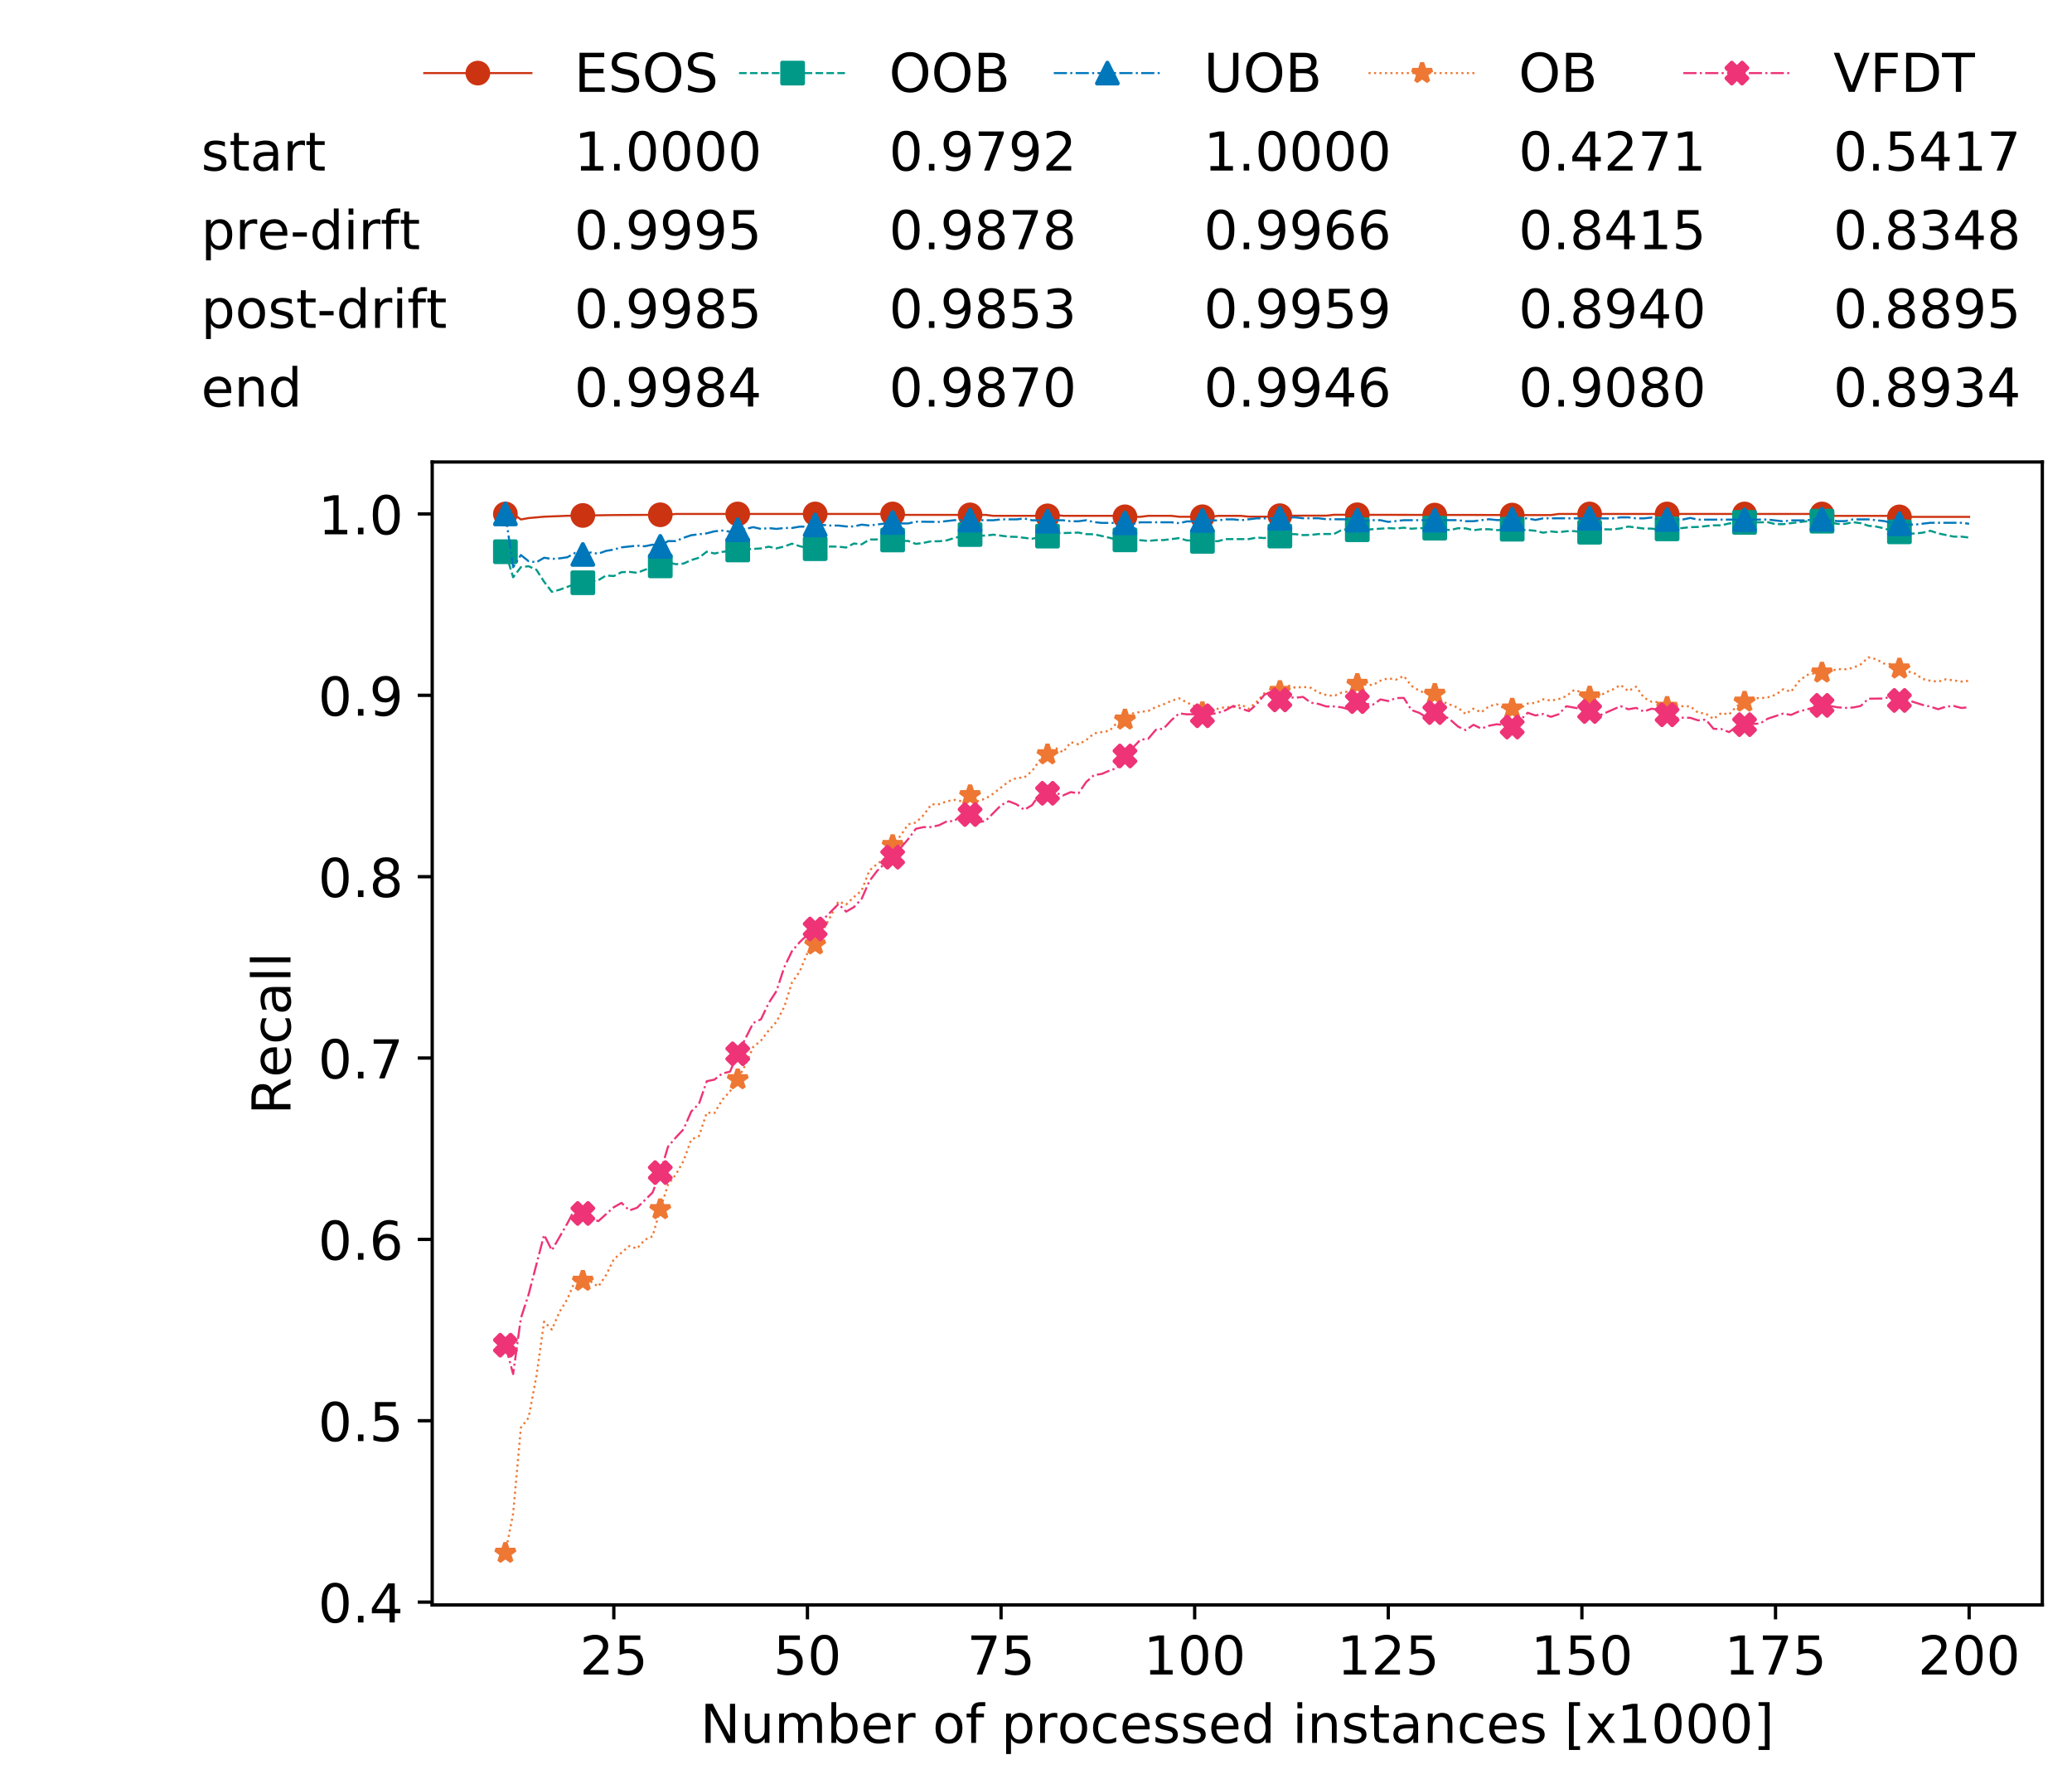 <?xml version="1.0" encoding="utf-8" standalone="no"?>
<!DOCTYPE svg PUBLIC "-//W3C//DTD SVG 1.1//EN"
  "http://www.w3.org/Graphics/SVG/1.1/DTD/svg11.dtd">
<!-- Created with matplotlib (https://matplotlib.org/) -->
<svg height="432.615pt" version="1.1" viewBox="0 0 502.65 432.615" width="502.65pt" xmlns="http://www.w3.org/2000/svg" xmlns:xlink="http://www.w3.org/1999/xlink">
 <defs>
  <style type="text/css">
*{stroke-linecap:butt;stroke-linejoin:round;white-space:pre;}
  </style>
 </defs>
 <g id="figure_1">
  <g id="patch_1">
   <path d="M 0 432.615 
L 502.65 432.615 
L 502.65 0 
L 0 0 
z
" style="fill:#ffffff;"/>
  </g>
  <g id="axes_1">
   <g id="patch_2">
    <path d="M 104.85 389.252 
L 495.45 389.252 
L 495.45 112.052 
L 104.85 112.052 
z
" style="fill:#ffffff;"/>
   </g>
   <g id="matplotlib.axis_1">
    <g id="xtick_1">
     <g id="line2d_1">
      <defs>
       <path d="M 0 0 
L 0 3.5 
" id="mcf082a8196" style="stroke:#000000;stroke-width:0.8;"/>
      </defs>
      <g>
       <use style="stroke:#000000;stroke-width:0.8;" x="148.908" xlink:href="#mcf082a8196" y="389.252"/>
      </g>
     </g>
     <g id="text_1">
      <!-- 25 -->
      <defs>
       <path d="M 19.188 8.297 
L 53.609 8.297 
L 53.609 0 
L 7.328 0 
L 7.328 8.297 
Q 12.938 14.109 22.625 23.891 
Q 32.328 33.688 34.812 36.531 
Q 39.547 41.844 41.422 45.531 
Q 43.312 49.219 43.312 52.781 
Q 43.312 58.594 39.234 62.25 
Q 35.156 65.922 28.609 65.922 
Q 23.969 65.922 18.812 64.312 
Q 13.672 62.703 7.812 59.422 
L 7.812 69.391 
Q 13.766 71.781 18.938 73 
Q 24.125 74.219 28.422 74.219 
Q 39.75 74.219 46.484 68.547 
Q 53.219 62.891 53.219 53.422 
Q 53.219 48.922 51.531 44.891 
Q 49.859 40.875 45.406 35.406 
Q 44.188 33.984 37.641 27.219 
Q 31.109 20.453 19.188 8.297 
z
" id="DejaVuSans-50"/>
       <path d="M 10.797 72.906 
L 49.516 72.906 
L 49.516 64.594 
L 19.828 64.594 
L 19.828 46.734 
Q 21.969 47.469 24.109 47.828 
Q 26.266 48.188 28.422 48.188 
Q 40.625 48.188 47.75 41.5 
Q 54.891 34.812 54.891 23.391 
Q 54.891 11.625 47.562 5.094 
Q 40.234 -1.422 26.906 -1.422 
Q 22.312 -1.422 17.547 -0.641 
Q 12.797 0.141 7.719 1.703 
L 7.719 11.625 
Q 12.109 9.234 16.797 8.062 
Q 21.484 6.891 26.703 6.891 
Q 35.156 6.891 40.078 11.328 
Q 45.016 15.766 45.016 23.391 
Q 45.016 31 40.078 35.438 
Q 35.156 39.891 26.703 39.891 
Q 22.75 39.891 18.812 39.016 
Q 14.891 38.141 10.797 36.281 
z
" id="DejaVuSans-53"/>
      </defs>
      <g transform="translate(140.636 406.13)scale(0.13 -0.13)">
       <use xlink:href="#DejaVuSans-50"/>
       <use x="63.623" xlink:href="#DejaVuSans-53"/>
      </g>
     </g>
    </g>
    <g id="xtick_2">
     <g id="line2d_2">
      <g>
       <use style="stroke:#000000;stroke-width:0.8;" x="195.877" xlink:href="#mcf082a8196" y="389.252"/>
      </g>
     </g>
     <g id="text_2">
      <!-- 50 -->
      <defs>
       <path d="M 31.781 66.406 
Q 24.172 66.406 20.328 58.906 
Q 16.5 51.422 16.5 36.375 
Q 16.5 21.391 20.328 13.891 
Q 24.172 6.391 31.781 6.391 
Q 39.453 6.391 43.281 13.891 
Q 47.125 21.391 47.125 36.375 
Q 47.125 51.422 43.281 58.906 
Q 39.453 66.406 31.781 66.406 
z
M 31.781 74.219 
Q 44.047 74.219 50.516 64.516 
Q 56.984 54.828 56.984 36.375 
Q 56.984 17.969 50.516 8.266 
Q 44.047 -1.422 31.781 -1.422 
Q 19.531 -1.422 13.062 8.266 
Q 6.594 17.969 6.594 36.375 
Q 6.594 54.828 13.062 64.516 
Q 19.531 74.219 31.781 74.219 
z
" id="DejaVuSans-48"/>
      </defs>
      <g transform="translate(187.606 406.13)scale(0.13 -0.13)">
       <use xlink:href="#DejaVuSans-53"/>
       <use x="63.623" xlink:href="#DejaVuSans-48"/>
      </g>
     </g>
    </g>
    <g id="xtick_3">
     <g id="line2d_3">
      <g>
       <use style="stroke:#000000;stroke-width:0.8;" x="242.847" xlink:href="#mcf082a8196" y="389.252"/>
      </g>
     </g>
     <g id="text_3">
      <!-- 75 -->
      <defs>
       <path d="M 8.203 72.906 
L 55.078 72.906 
L 55.078 68.703 
L 28.609 0 
L 18.312 0 
L 43.219 64.594 
L 8.203 64.594 
z
" id="DejaVuSans-55"/>
      </defs>
      <g transform="translate(234.576 406.13)scale(0.13 -0.13)">
       <use xlink:href="#DejaVuSans-55"/>
       <use x="63.623" xlink:href="#DejaVuSans-53"/>
      </g>
     </g>
    </g>
    <g id="xtick_4">
     <g id="line2d_4">
      <g>
       <use style="stroke:#000000;stroke-width:0.8;" x="289.817" xlink:href="#mcf082a8196" y="389.252"/>
      </g>
     </g>
     <g id="text_4">
      <!-- 100 -->
      <defs>
       <path d="M 12.406 8.297 
L 28.516 8.297 
L 28.516 63.922 
L 10.984 60.406 
L 10.984 69.391 
L 28.422 72.906 
L 38.281 72.906 
L 38.281 8.297 
L 54.391 8.297 
L 54.391 0 
L 12.406 0 
z
" id="DejaVuSans-49"/>
      </defs>
      <g transform="translate(277.41 406.13)scale(0.13 -0.13)">
       <use xlink:href="#DejaVuSans-49"/>
       <use x="63.623" xlink:href="#DejaVuSans-48"/>
       <use x="127.246" xlink:href="#DejaVuSans-48"/>
      </g>
     </g>
    </g>
    <g id="xtick_5">
     <g id="line2d_5">
      <g>
       <use style="stroke:#000000;stroke-width:0.8;" x="336.786" xlink:href="#mcf082a8196" y="389.252"/>
      </g>
     </g>
     <g id="text_5">
      <!-- 125 -->
      <g transform="translate(324.379 406.13)scale(0.13 -0.13)">
       <use xlink:href="#DejaVuSans-49"/>
       <use x="63.623" xlink:href="#DejaVuSans-50"/>
       <use x="127.246" xlink:href="#DejaVuSans-53"/>
      </g>
     </g>
    </g>
    <g id="xtick_6">
     <g id="line2d_6">
      <g>
       <use style="stroke:#000000;stroke-width:0.8;" x="383.756" xlink:href="#mcf082a8196" y="389.252"/>
      </g>
     </g>
     <g id="text_6">
      <!-- 150 -->
      <g transform="translate(371.349 406.13)scale(0.13 -0.13)">
       <use xlink:href="#DejaVuSans-49"/>
       <use x="63.623" xlink:href="#DejaVuSans-53"/>
       <use x="127.246" xlink:href="#DejaVuSans-48"/>
      </g>
     </g>
    </g>
    <g id="xtick_7">
     <g id="line2d_7">
      <g>
       <use style="stroke:#000000;stroke-width:0.8;" x="430.726" xlink:href="#mcf082a8196" y="389.252"/>
      </g>
     </g>
     <g id="text_7">
      <!-- 175 -->
      <g transform="translate(418.319 406.13)scale(0.13 -0.13)">
       <use xlink:href="#DejaVuSans-49"/>
       <use x="63.623" xlink:href="#DejaVuSans-55"/>
       <use x="127.246" xlink:href="#DejaVuSans-53"/>
      </g>
     </g>
    </g>
    <g id="xtick_8">
     <g id="line2d_8">
      <g>
       <use style="stroke:#000000;stroke-width:0.8;" x="477.695" xlink:href="#mcf082a8196" y="389.252"/>
      </g>
     </g>
     <g id="text_8">
      <!-- 200 -->
      <g transform="translate(465.289 406.13)scale(0.13 -0.13)">
       <use xlink:href="#DejaVuSans-50"/>
       <use x="63.623" xlink:href="#DejaVuSans-48"/>
       <use x="127.246" xlink:href="#DejaVuSans-48"/>
      </g>
     </g>
    </g>
    <g id="text_9">
     <!-- Number of processed instances [x1000] -->
     <defs>
      <path d="M 9.812 72.906 
L 23.094 72.906 
L 55.422 11.922 
L 55.422 72.906 
L 64.984 72.906 
L 64.984 0 
L 51.703 0 
L 19.391 60.984 
L 19.391 0 
L 9.812 0 
z
" id="DejaVuSans-78"/>
      <path d="M 8.5 21.578 
L 8.5 54.688 
L 17.484 54.688 
L 17.484 21.922 
Q 17.484 14.156 20.5 10.266 
Q 23.531 6.391 29.594 6.391 
Q 36.859 6.391 41.078 11.031 
Q 45.312 15.672 45.312 23.688 
L 45.312 54.688 
L 54.297 54.688 
L 54.297 0 
L 45.312 0 
L 45.312 8.406 
Q 42.047 3.422 37.719 1 
Q 33.406 -1.422 27.688 -1.422 
Q 18.266 -1.422 13.375 4.438 
Q 8.5 10.297 8.5 21.578 
z
M 31.109 56 
z
" id="DejaVuSans-117"/>
      <path d="M 52 44.188 
Q 55.375 50.25 60.062 53.125 
Q 64.75 56 71.094 56 
Q 79.641 56 84.281 50.016 
Q 88.922 44.047 88.922 33.016 
L 88.922 0 
L 79.891 0 
L 79.891 32.719 
Q 79.891 40.578 77.094 44.375 
Q 74.312 48.188 68.609 48.188 
Q 61.625 48.188 57.562 43.547 
Q 53.516 38.922 53.516 30.906 
L 53.516 0 
L 44.484 0 
L 44.484 32.719 
Q 44.484 40.625 41.703 44.406 
Q 38.922 48.188 33.109 48.188 
Q 26.219 48.188 22.156 43.531 
Q 18.109 38.875 18.109 30.906 
L 18.109 0 
L 9.078 0 
L 9.078 54.688 
L 18.109 54.688 
L 18.109 46.188 
Q 21.188 51.219 25.484 53.609 
Q 29.781 56 35.688 56 
Q 41.656 56 45.828 52.969 
Q 50 49.953 52 44.188 
z
" id="DejaVuSans-109"/>
      <path d="M 48.688 27.297 
Q 48.688 37.203 44.609 42.844 
Q 40.531 48.484 33.406 48.484 
Q 26.266 48.484 22.188 42.844 
Q 18.109 37.203 18.109 27.297 
Q 18.109 17.391 22.188 11.75 
Q 26.266 6.109 33.406 6.109 
Q 40.531 6.109 44.609 11.75 
Q 48.688 17.391 48.688 27.297 
z
M 18.109 46.391 
Q 20.953 51.266 25.266 53.625 
Q 29.594 56 35.594 56 
Q 45.562 56 51.781 48.094 
Q 58.016 40.188 58.016 27.297 
Q 58.016 14.406 51.781 6.484 
Q 45.562 -1.422 35.594 -1.422 
Q 29.594 -1.422 25.266 0.953 
Q 20.953 3.328 18.109 8.203 
L 18.109 0 
L 9.078 0 
L 9.078 75.984 
L 18.109 75.984 
z
" id="DejaVuSans-98"/>
      <path d="M 56.203 29.594 
L 56.203 25.203 
L 14.891 25.203 
Q 15.484 15.922 20.484 11.062 
Q 25.484 6.203 34.422 6.203 
Q 39.594 6.203 44.453 7.469 
Q 49.312 8.734 54.109 11.281 
L 54.109 2.781 
Q 49.266 0.734 44.188 -0.344 
Q 39.109 -1.422 33.891 -1.422 
Q 20.797 -1.422 13.156 6.188 
Q 5.516 13.812 5.516 26.812 
Q 5.516 40.234 12.766 48.109 
Q 20.016 56 32.328 56 
Q 43.359 56 49.781 48.891 
Q 56.203 41.797 56.203 29.594 
z
M 47.219 32.234 
Q 47.125 39.594 43.094 43.984 
Q 39.062 48.391 32.422 48.391 
Q 24.906 48.391 20.391 44.141 
Q 15.875 39.891 15.188 32.172 
z
" id="DejaVuSans-101"/>
      <path d="M 41.109 46.297 
Q 39.594 47.172 37.812 47.578 
Q 36.031 48 33.891 48 
Q 26.266 48 22.188 43.047 
Q 18.109 38.094 18.109 28.812 
L 18.109 0 
L 9.078 0 
L 9.078 54.688 
L 18.109 54.688 
L 18.109 46.188 
Q 20.953 51.172 25.484 53.578 
Q 30.031 56 36.531 56 
Q 37.453 56 38.578 55.875 
Q 39.703 55.766 41.062 55.516 
z
" id="DejaVuSans-114"/>
      <path id="DejaVuSans-32"/>
      <path d="M 30.609 48.391 
Q 23.391 48.391 19.188 42.75 
Q 14.984 37.109 14.984 27.297 
Q 14.984 17.484 19.156 11.844 
Q 23.344 6.203 30.609 6.203 
Q 37.797 6.203 41.984 11.859 
Q 46.188 17.531 46.188 27.297 
Q 46.188 37.016 41.984 42.703 
Q 37.797 48.391 30.609 48.391 
z
M 30.609 56 
Q 42.328 56 49.016 48.375 
Q 55.719 40.766 55.719 27.297 
Q 55.719 13.875 49.016 6.219 
Q 42.328 -1.422 30.609 -1.422 
Q 18.844 -1.422 12.172 6.219 
Q 5.516 13.875 5.516 27.297 
Q 5.516 40.766 12.172 48.375 
Q 18.844 56 30.609 56 
z
" id="DejaVuSans-111"/>
      <path d="M 37.109 75.984 
L 37.109 68.5 
L 28.516 68.5 
Q 23.688 68.5 21.797 66.547 
Q 19.922 64.594 19.922 59.516 
L 19.922 54.688 
L 34.719 54.688 
L 34.719 47.703 
L 19.922 47.703 
L 19.922 0 
L 10.891 0 
L 10.891 47.703 
L 2.297 47.703 
L 2.297 54.688 
L 10.891 54.688 
L 10.891 58.5 
Q 10.891 67.625 15.141 71.797 
Q 19.391 75.984 28.609 75.984 
z
" id="DejaVuSans-102"/>
      <path d="M 18.109 8.203 
L 18.109 -20.797 
L 9.078 -20.797 
L 9.078 54.688 
L 18.109 54.688 
L 18.109 46.391 
Q 20.953 51.266 25.266 53.625 
Q 29.594 56 35.594 56 
Q 45.562 56 51.781 48.094 
Q 58.016 40.188 58.016 27.297 
Q 58.016 14.406 51.781 6.484 
Q 45.562 -1.422 35.594 -1.422 
Q 29.594 -1.422 25.266 0.953 
Q 20.953 3.328 18.109 8.203 
z
M 48.688 27.297 
Q 48.688 37.203 44.609 42.844 
Q 40.531 48.484 33.406 48.484 
Q 26.266 48.484 22.188 42.844 
Q 18.109 37.203 18.109 27.297 
Q 18.109 17.391 22.188 11.75 
Q 26.266 6.109 33.406 6.109 
Q 40.531 6.109 44.609 11.75 
Q 48.688 17.391 48.688 27.297 
z
" id="DejaVuSans-112"/>
      <path d="M 48.781 52.594 
L 48.781 44.188 
Q 44.969 46.297 41.141 47.344 
Q 37.312 48.391 33.406 48.391 
Q 24.656 48.391 19.812 42.844 
Q 14.984 37.312 14.984 27.297 
Q 14.984 17.281 19.812 11.734 
Q 24.656 6.203 33.406 6.203 
Q 37.312 6.203 41.141 7.25 
Q 44.969 8.297 48.781 10.406 
L 48.781 2.094 
Q 45.016 0.344 40.984 -0.531 
Q 36.969 -1.422 32.422 -1.422 
Q 20.062 -1.422 12.781 6.344 
Q 5.516 14.109 5.516 27.297 
Q 5.516 40.672 12.859 48.328 
Q 20.219 56 33.016 56 
Q 37.156 56 41.109 55.141 
Q 45.062 54.297 48.781 52.594 
z
" id="DejaVuSans-99"/>
      <path d="M 44.281 53.078 
L 44.281 44.578 
Q 40.484 46.531 36.375 47.5 
Q 32.281 48.484 27.875 48.484 
Q 21.188 48.484 17.844 46.438 
Q 14.5 44.391 14.5 40.281 
Q 14.5 37.156 16.891 35.375 
Q 19.281 33.594 26.516 31.984 
L 29.594 31.297 
Q 39.156 29.25 43.188 25.516 
Q 47.219 21.781 47.219 15.094 
Q 47.219 7.469 41.188 3.016 
Q 35.156 -1.422 24.609 -1.422 
Q 20.219 -1.422 15.453 -0.562 
Q 10.688 0.297 5.422 2 
L 5.422 11.281 
Q 10.406 8.688 15.234 7.391 
Q 20.062 6.109 24.812 6.109 
Q 31.156 6.109 34.562 8.281 
Q 37.984 10.453 37.984 14.406 
Q 37.984 18.062 35.516 20.016 
Q 33.062 21.969 24.703 23.781 
L 21.578 24.516 
Q 13.234 26.266 9.516 29.906 
Q 5.812 33.547 5.812 39.891 
Q 5.812 47.609 11.281 51.797 
Q 16.75 56 26.812 56 
Q 31.781 56 36.172 55.266 
Q 40.578 54.547 44.281 53.078 
z
" id="DejaVuSans-115"/>
      <path d="M 45.406 46.391 
L 45.406 75.984 
L 54.391 75.984 
L 54.391 0 
L 45.406 0 
L 45.406 8.203 
Q 42.578 3.328 38.25 0.953 
Q 33.938 -1.422 27.875 -1.422 
Q 17.969 -1.422 11.734 6.484 
Q 5.516 14.406 5.516 27.297 
Q 5.516 40.188 11.734 48.094 
Q 17.969 56 27.875 56 
Q 33.938 56 38.25 53.625 
Q 42.578 51.266 45.406 46.391 
z
M 14.797 27.297 
Q 14.797 17.391 18.875 11.75 
Q 22.953 6.109 30.078 6.109 
Q 37.203 6.109 41.297 11.75 
Q 45.406 17.391 45.406 27.297 
Q 45.406 37.203 41.297 42.844 
Q 37.203 48.484 30.078 48.484 
Q 22.953 48.484 18.875 42.844 
Q 14.797 37.203 14.797 27.297 
z
" id="DejaVuSans-100"/>
      <path d="M 9.422 54.688 
L 18.406 54.688 
L 18.406 0 
L 9.422 0 
z
M 9.422 75.984 
L 18.406 75.984 
L 18.406 64.594 
L 9.422 64.594 
z
" id="DejaVuSans-105"/>
      <path d="M 54.891 33.016 
L 54.891 0 
L 45.906 0 
L 45.906 32.719 
Q 45.906 40.484 42.875 44.328 
Q 39.844 48.188 33.797 48.188 
Q 26.516 48.188 22.312 43.547 
Q 18.109 38.922 18.109 30.906 
L 18.109 0 
L 9.078 0 
L 9.078 54.688 
L 18.109 54.688 
L 18.109 46.188 
Q 21.344 51.125 25.703 53.562 
Q 30.078 56 35.797 56 
Q 45.219 56 50.047 50.172 
Q 54.891 44.344 54.891 33.016 
z
" id="DejaVuSans-110"/>
      <path d="M 18.312 70.219 
L 18.312 54.688 
L 36.812 54.688 
L 36.812 47.703 
L 18.312 47.703 
L 18.312 18.016 
Q 18.312 11.328 20.141 9.422 
Q 21.969 7.516 27.594 7.516 
L 36.812 7.516 
L 36.812 0 
L 27.594 0 
Q 17.188 0 13.234 3.875 
Q 9.281 7.766 9.281 18.016 
L 9.281 47.703 
L 2.688 47.703 
L 2.688 54.688 
L 9.281 54.688 
L 9.281 70.219 
z
" id="DejaVuSans-116"/>
      <path d="M 34.281 27.484 
Q 23.391 27.484 19.188 25 
Q 14.984 22.516 14.984 16.5 
Q 14.984 11.719 18.141 8.906 
Q 21.297 6.109 26.703 6.109 
Q 34.188 6.109 38.703 11.406 
Q 43.219 16.703 43.219 25.484 
L 43.219 27.484 
z
M 52.203 31.203 
L 52.203 0 
L 43.219 0 
L 43.219 8.297 
Q 40.141 3.328 35.547 0.953 
Q 30.953 -1.422 24.312 -1.422 
Q 15.922 -1.422 10.953 3.297 
Q 6 8.016 6 15.922 
Q 6 25.141 12.172 29.828 
Q 18.359 34.516 30.609 34.516 
L 43.219 34.516 
L 43.219 35.406 
Q 43.219 41.609 39.141 45 
Q 35.062 48.391 27.688 48.391 
Q 23 48.391 18.547 47.266 
Q 14.109 46.141 10.016 43.891 
L 10.016 52.203 
Q 14.938 54.109 19.578 55.047 
Q 24.219 56 28.609 56 
Q 40.484 56 46.344 49.844 
Q 52.203 43.703 52.203 31.203 
z
" id="DejaVuSans-97"/>
      <path d="M 8.594 75.984 
L 29.297 75.984 
L 29.297 69 
L 17.578 69 
L 17.578 -6.203 
L 29.297 -6.203 
L 29.297 -13.188 
L 8.594 -13.188 
z
" id="DejaVuSans-91"/>
      <path d="M 54.891 54.688 
L 35.109 28.078 
L 55.906 0 
L 45.312 0 
L 29.391 21.484 
L 13.484 0 
L 2.875 0 
L 24.125 28.609 
L 4.688 54.688 
L 15.281 54.688 
L 29.781 35.203 
L 44.281 54.688 
z
" id="DejaVuSans-120"/>
      <path d="M 30.422 75.984 
L 30.422 -13.188 
L 9.719 -13.188 
L 9.719 -6.203 
L 21.391 -6.203 
L 21.391 69 
L 9.719 69 
L 9.719 75.984 
z
" id="DejaVuSans-93"/>
     </defs>
     <g transform="translate(169.881 422.711)scale(0.13 -0.13)">
      <use xlink:href="#DejaVuSans-78"/>
      <use x="74.805" xlink:href="#DejaVuSans-117"/>
      <use x="138.184" xlink:href="#DejaVuSans-109"/>
      <use x="235.596" xlink:href="#DejaVuSans-98"/>
      <use x="299.072" xlink:href="#DejaVuSans-101"/>
      <use x="360.596" xlink:href="#DejaVuSans-114"/>
      <use x="401.709" xlink:href="#DejaVuSans-32"/>
      <use x="433.496" xlink:href="#DejaVuSans-111"/>
      <use x="494.678" xlink:href="#DejaVuSans-102"/>
      <use x="529.883" xlink:href="#DejaVuSans-32"/>
      <use x="561.67" xlink:href="#DejaVuSans-112"/>
      <use x="625.146" xlink:href="#DejaVuSans-114"/>
      <use x="666.229" xlink:href="#DejaVuSans-111"/>
      <use x="727.41" xlink:href="#DejaVuSans-99"/>
      <use x="782.391" xlink:href="#DejaVuSans-101"/>
      <use x="843.914" xlink:href="#DejaVuSans-115"/>
      <use x="896.014" xlink:href="#DejaVuSans-115"/>
      <use x="948.113" xlink:href="#DejaVuSans-101"/>
      <use x="1009.637" xlink:href="#DejaVuSans-100"/>
      <use x="1073.113" xlink:href="#DejaVuSans-32"/>
      <use x="1104.9" xlink:href="#DejaVuSans-105"/>
      <use x="1132.684" xlink:href="#DejaVuSans-110"/>
      <use x="1196.062" xlink:href="#DejaVuSans-115"/>
      <use x="1248.162" xlink:href="#DejaVuSans-116"/>
      <use x="1287.371" xlink:href="#DejaVuSans-97"/>
      <use x="1348.65" xlink:href="#DejaVuSans-110"/>
      <use x="1412.029" xlink:href="#DejaVuSans-99"/>
      <use x="1467.01" xlink:href="#DejaVuSans-101"/>
      <use x="1528.533" xlink:href="#DejaVuSans-115"/>
      <use x="1580.633" xlink:href="#DejaVuSans-32"/>
      <use x="1612.42" xlink:href="#DejaVuSans-91"/>
      <use x="1651.434" xlink:href="#DejaVuSans-120"/>
      <use x="1710.613" xlink:href="#DejaVuSans-49"/>
      <use x="1774.236" xlink:href="#DejaVuSans-48"/>
      <use x="1837.859" xlink:href="#DejaVuSans-48"/>
      <use x="1901.482" xlink:href="#DejaVuSans-48"/>
      <use x="1965.105" xlink:href="#DejaVuSans-93"/>
     </g>
    </g>
   </g>
   <g id="matplotlib.axis_2">
    <g id="ytick_1">
     <g id="line2d_9">
      <defs>
       <path d="M 0 0 
L -3.5 0 
" id="m12fb3d601b" style="stroke:#000000;stroke-width:0.8;"/>
      </defs>
      <g>
       <use style="stroke:#000000;stroke-width:0.8;" x="104.85" xlink:href="#m12fb3d601b" y="388.565"/>
      </g>
     </g>
     <g id="text_10">
      <!-- 0.4 -->
      <defs>
       <path d="M 10.688 12.406 
L 21 12.406 
L 21 0 
L 10.688 0 
z
" id="DejaVuSans-46"/>
       <path d="M 37.797 64.312 
L 12.891 25.391 
L 37.797 25.391 
z
M 35.203 72.906 
L 47.609 72.906 
L 47.609 25.391 
L 58.016 25.391 
L 58.016 17.188 
L 47.609 17.188 
L 47.609 0 
L 37.797 0 
L 37.797 17.188 
L 4.891 17.188 
L 4.891 26.703 
z
" id="DejaVuSans-52"/>
      </defs>
      <g transform="translate(77.176 393.504)scale(0.13 -0.13)">
       <use xlink:href="#DejaVuSans-48"/>
       <use x="63.623" xlink:href="#DejaVuSans-46"/>
       <use x="95.41" xlink:href="#DejaVuSans-52"/>
      </g>
     </g>
    </g>
    <g id="ytick_2">
     <g id="line2d_10">
      <g>
       <use style="stroke:#000000;stroke-width:0.8;" x="104.85" xlink:href="#m12fb3d601b" y="344.579"/>
      </g>
     </g>
     <g id="text_11">
      <!-- 0.5 -->
      <g transform="translate(77.176 349.518)scale(0.13 -0.13)">
       <use xlink:href="#DejaVuSans-48"/>
       <use x="63.623" xlink:href="#DejaVuSans-46"/>
       <use x="95.41" xlink:href="#DejaVuSans-53"/>
      </g>
     </g>
    </g>
    <g id="ytick_3">
     <g id="line2d_11">
      <g>
       <use style="stroke:#000000;stroke-width:0.8;" x="104.85" xlink:href="#m12fb3d601b" y="300.594"/>
      </g>
     </g>
     <g id="text_12">
      <!-- 0.6 -->
      <defs>
       <path d="M 33.016 40.375 
Q 26.375 40.375 22.484 35.828 
Q 18.609 31.297 18.609 23.391 
Q 18.609 15.531 22.484 10.953 
Q 26.375 6.391 33.016 6.391 
Q 39.656 6.391 43.531 10.953 
Q 47.406 15.531 47.406 23.391 
Q 47.406 31.297 43.531 35.828 
Q 39.656 40.375 33.016 40.375 
z
M 52.594 71.297 
L 52.594 62.312 
Q 48.875 64.062 45.094 64.984 
Q 41.312 65.922 37.594 65.922 
Q 27.828 65.922 22.672 59.328 
Q 17.531 52.734 16.797 39.406 
Q 19.672 43.656 24.016 45.922 
Q 28.375 48.188 33.594 48.188 
Q 44.578 48.188 50.953 41.516 
Q 57.328 34.859 57.328 23.391 
Q 57.328 12.156 50.688 5.359 
Q 44.047 -1.422 33.016 -1.422 
Q 20.359 -1.422 13.672 8.266 
Q 6.984 17.969 6.984 36.375 
Q 6.984 53.656 15.188 63.938 
Q 23.391 74.219 37.203 74.219 
Q 40.922 74.219 44.703 73.484 
Q 48.484 72.75 52.594 71.297 
z
" id="DejaVuSans-54"/>
      </defs>
      <g transform="translate(77.176 305.533)scale(0.13 -0.13)">
       <use xlink:href="#DejaVuSans-48"/>
       <use x="63.623" xlink:href="#DejaVuSans-46"/>
       <use x="95.41" xlink:href="#DejaVuSans-54"/>
      </g>
     </g>
    </g>
    <g id="ytick_4">
     <g id="line2d_12">
      <g>
       <use style="stroke:#000000;stroke-width:0.8;" x="104.85" xlink:href="#m12fb3d601b" y="256.608"/>
      </g>
     </g>
     <g id="text_13">
      <!-- 0.7 -->
      <g transform="translate(77.176 261.547)scale(0.13 -0.13)">
       <use xlink:href="#DejaVuSans-48"/>
       <use x="63.623" xlink:href="#DejaVuSans-46"/>
       <use x="95.41" xlink:href="#DejaVuSans-55"/>
      </g>
     </g>
    </g>
    <g id="ytick_5">
     <g id="line2d_13">
      <g>
       <use style="stroke:#000000;stroke-width:0.8;" x="104.85" xlink:href="#m12fb3d601b" y="212.623"/>
      </g>
     </g>
     <g id="text_14">
      <!-- 0.8 -->
      <defs>
       <path d="M 31.781 34.625 
Q 24.75 34.625 20.719 30.859 
Q 16.703 27.094 16.703 20.516 
Q 16.703 13.922 20.719 10.156 
Q 24.75 6.391 31.781 6.391 
Q 38.812 6.391 42.859 10.172 
Q 46.922 13.969 46.922 20.516 
Q 46.922 27.094 42.891 30.859 
Q 38.875 34.625 31.781 34.625 
z
M 21.922 38.812 
Q 15.578 40.375 12.031 44.719 
Q 8.5 49.078 8.5 55.328 
Q 8.5 64.062 14.719 69.141 
Q 20.953 74.219 31.781 74.219 
Q 42.672 74.219 48.875 69.141 
Q 55.078 64.062 55.078 55.328 
Q 55.078 49.078 51.531 44.719 
Q 48 40.375 41.703 38.812 
Q 48.828 37.156 52.797 32.312 
Q 56.781 27.484 56.781 20.516 
Q 56.781 9.906 50.312 4.234 
Q 43.844 -1.422 31.781 -1.422 
Q 19.734 -1.422 13.25 4.234 
Q 6.781 9.906 6.781 20.516 
Q 6.781 27.484 10.781 32.312 
Q 14.797 37.156 21.922 38.812 
z
M 18.312 54.391 
Q 18.312 48.734 21.844 45.562 
Q 25.391 42.391 31.781 42.391 
Q 38.141 42.391 41.719 45.562 
Q 45.312 48.734 45.312 54.391 
Q 45.312 60.062 41.719 63.234 
Q 38.141 66.406 31.781 66.406 
Q 25.391 66.406 21.844 63.234 
Q 18.312 60.062 18.312 54.391 
z
" id="DejaVuSans-56"/>
      </defs>
      <g transform="translate(77.176 217.562)scale(0.13 -0.13)">
       <use xlink:href="#DejaVuSans-48"/>
       <use x="63.623" xlink:href="#DejaVuSans-46"/>
       <use x="95.41" xlink:href="#DejaVuSans-56"/>
      </g>
     </g>
    </g>
    <g id="ytick_6">
     <g id="line2d_14">
      <g>
       <use style="stroke:#000000;stroke-width:0.8;" x="104.85" xlink:href="#m12fb3d601b" y="168.637"/>
      </g>
     </g>
     <g id="text_15">
      <!-- 0.9 -->
      <defs>
       <path d="M 10.984 1.516 
L 10.984 10.5 
Q 14.703 8.734 18.5 7.812 
Q 22.312 6.891 25.984 6.891 
Q 35.75 6.891 40.891 13.453 
Q 46.047 20.016 46.781 33.406 
Q 43.953 29.203 39.594 26.953 
Q 35.25 24.703 29.984 24.703 
Q 19.047 24.703 12.672 31.312 
Q 6.297 37.938 6.297 49.422 
Q 6.297 60.641 12.938 67.422 
Q 19.578 74.219 30.609 74.219 
Q 43.266 74.219 49.922 64.516 
Q 56.594 54.828 56.594 36.375 
Q 56.594 19.141 48.406 8.859 
Q 40.234 -1.422 26.422 -1.422 
Q 22.703 -1.422 18.891 -0.688 
Q 15.094 0.047 10.984 1.516 
z
M 30.609 32.422 
Q 37.25 32.422 41.125 36.953 
Q 45.016 41.5 45.016 49.422 
Q 45.016 57.281 41.125 61.844 
Q 37.25 66.406 30.609 66.406 
Q 23.969 66.406 20.094 61.844 
Q 16.219 57.281 16.219 49.422 
Q 16.219 41.5 20.094 36.953 
Q 23.969 32.422 30.609 32.422 
z
" id="DejaVuSans-57"/>
      </defs>
      <g transform="translate(77.176 173.576)scale(0.13 -0.13)">
       <use xlink:href="#DejaVuSans-48"/>
       <use x="63.623" xlink:href="#DejaVuSans-46"/>
       <use x="95.41" xlink:href="#DejaVuSans-57"/>
      </g>
     </g>
    </g>
    <g id="ytick_7">
     <g id="line2d_15">
      <g>
       <use style="stroke:#000000;stroke-width:0.8;" x="104.85" xlink:href="#m12fb3d601b" y="124.652"/>
      </g>
     </g>
     <g id="text_16">
      <!-- 1.0 -->
      <g transform="translate(77.176 129.591)scale(0.13 -0.13)">
       <use xlink:href="#DejaVuSans-49"/>
       <use x="63.623" xlink:href="#DejaVuSans-46"/>
       <use x="95.41" xlink:href="#DejaVuSans-48"/>
      </g>
     </g>
    </g>
    <g id="text_17">
     <!-- Recall -->
     <defs>
      <path d="M 44.391 34.188 
Q 47.562 33.109 50.562 29.594 
Q 53.562 26.078 56.594 19.922 
L 66.609 0 
L 56 0 
L 46.688 18.703 
Q 43.062 26.031 39.672 28.422 
Q 36.281 30.812 30.422 30.812 
L 19.672 30.812 
L 19.672 0 
L 9.812 0 
L 9.812 72.906 
L 32.078 72.906 
Q 44.578 72.906 50.734 67.672 
Q 56.891 62.453 56.891 51.906 
Q 56.891 45.016 53.688 40.469 
Q 50.484 35.938 44.391 34.188 
z
M 19.672 64.797 
L 19.672 38.922 
L 32.078 38.922 
Q 39.203 38.922 42.844 42.219 
Q 46.484 45.516 46.484 51.906 
Q 46.484 58.297 42.844 61.547 
Q 39.203 64.797 32.078 64.797 
z
" id="DejaVuSans-82"/>
      <path d="M 9.422 75.984 
L 18.406 75.984 
L 18.406 0 
L 9.422 0 
z
" id="DejaVuSans-108"/>
     </defs>
     <g transform="translate(70.472 270.333)rotate(-90)scale(0.13 -0.13)">
      <use xlink:href="#DejaVuSans-82"/>
      <use x="69.42" xlink:href="#DejaVuSans-101"/>
      <use x="130.943" xlink:href="#DejaVuSans-99"/>
      <use x="185.924" xlink:href="#DejaVuSans-97"/>
      <use x="247.203" xlink:href="#DejaVuSans-108"/>
      <use x="274.986" xlink:href="#DejaVuSans-108"/>
     </g>
    </g>
   </g>
   <g id="line2d_16"/>
   <g id="line2d_17"/>
   <g id="line2d_18"/>
   <g id="line2d_19"/>
   <g id="line2d_20"/>
   <g id="line2d_21">
    <path clip-path="url(#p1fcdfc0cf8)" d="M 122.605 124.652 
L 124.483 124.652 
L 126.362 125.985 
L 128.241 125.651 
L 131.998 125.318 
L 137.635 125.096 
L 148.908 124.918 
L 162.059 124.852 
L 163.938 124.652 
L 216.544 124.652 
L 218.423 124.874 
L 239.089 124.874 
L 240.968 125.108 
L 254.12 125.108 
L 255.998 124.886 
L 257.877 125.104 
L 271.029 125.104 
L 272.908 125.343 
L 276.665 125.343 
L 278.544 125.109 
L 284.18 125.109 
L 286.059 125.331 
L 293.574 125.331 
L 295.453 125.113 
L 301.089 125.113 
L 302.968 125.309 
L 308.605 125.309 
L 310.483 125.07 
L 321.756 125.07 
L 323.635 124.848 
L 376.241 124.923 
L 378.12 124.652 
L 441.998 124.652 
L 443.877 125.115 
L 458.908 125.115 
L 460.786 125.362 
L 477.695 125.362 
L 477.695 125.362 
" style="fill:none;stroke:#cc3311;stroke-linecap:square;stroke-width:0.5;"/>
    <defs>
     <path d="M 0 2.5 
C 0.663 2.5 1.299 2.237 1.768 1.768 
C 2.237 1.299 2.5 0.663 2.5 0 
C 2.5 -0.663 2.237 -1.299 1.768 -1.768 
C 1.299 -2.237 0.663 -2.5 0 -2.5 
C -0.663 -2.5 -1.299 -2.237 -1.768 -1.768 
C -2.237 -1.299 -2.5 -0.663 -2.5 0 
C -2.5 0.663 -2.237 1.299 -1.768 1.768 
C -1.299 2.237 -0.663 2.5 0 2.5 
z
" id="meca21b14d0" style="stroke:#cc3311;"/>
    </defs>
    <g clip-path="url(#p1fcdfc0cf8)">
     <use style="fill:#cc3311;stroke:#cc3311;" x="122.605" xlink:href="#meca21b14d0" y="124.652"/>
     <use style="fill:#cc3311;stroke:#cc3311;" x="141.392" xlink:href="#meca21b14d0" y="125.015"/>
     <use style="fill:#cc3311;stroke:#cc3311;" x="160.18" xlink:href="#meca21b14d0" y="124.852"/>
     <use style="fill:#cc3311;stroke:#cc3311;" x="178.968" xlink:href="#meca21b14d0" y="124.652"/>
     <use style="fill:#cc3311;stroke:#cc3311;" x="197.756" xlink:href="#meca21b14d0" y="124.652"/>
     <use style="fill:#cc3311;stroke:#cc3311;" x="216.544" xlink:href="#meca21b14d0" y="124.652"/>
     <use style="fill:#cc3311;stroke:#cc3311;" x="235.332" xlink:href="#meca21b14d0" y="124.874"/>
     <use style="fill:#cc3311;stroke:#cc3311;" x="254.12" xlink:href="#meca21b14d0" y="125.108"/>
     <use style="fill:#cc3311;stroke:#cc3311;" x="272.908" xlink:href="#meca21b14d0" y="125.343"/>
     <use style="fill:#cc3311;stroke:#cc3311;" x="291.695" xlink:href="#meca21b14d0" y="125.331"/>
     <use style="fill:#cc3311;stroke:#cc3311;" x="310.483" xlink:href="#meca21b14d0" y="125.07"/>
     <use style="fill:#cc3311;stroke:#cc3311;" x="329.271" xlink:href="#meca21b14d0" y="124.848"/>
     <use style="fill:#cc3311;stroke:#cc3311;" x="348.059" xlink:href="#meca21b14d0" y="124.923"/>
     <use style="fill:#cc3311;stroke:#cc3311;" x="366.847" xlink:href="#meca21b14d0" y="124.923"/>
     <use style="fill:#cc3311;stroke:#cc3311;" x="385.635" xlink:href="#meca21b14d0" y="124.652"/>
     <use style="fill:#cc3311;stroke:#cc3311;" x="404.423" xlink:href="#meca21b14d0" y="124.652"/>
     <use style="fill:#cc3311;stroke:#cc3311;" x="423.211" xlink:href="#meca21b14d0" y="124.652"/>
     <use style="fill:#cc3311;stroke:#cc3311;" x="441.998" xlink:href="#meca21b14d0" y="124.652"/>
     <use style="fill:#cc3311;stroke:#cc3311;" x="460.786" xlink:href="#meca21b14d0" y="125.362"/>
    </g>
   </g>
   <g id="line2d_22"/>
   <g id="line2d_23"/>
   <g id="line2d_24"/>
   <g id="line2d_25"/>
   <g id="line2d_26">
    <path clip-path="url(#p1fcdfc0cf8)" d="M 122.605 133.815 
L 124.483 140.014 
L 126.362 137.559 
L 128.241 137.331 
L 130.12 138.179 
L 131.998 141.099 
L 133.877 143.537 
L 135.756 143.03 
L 139.514 141.646 
L 145.15 140.726 
L 147.029 139.578 
L 148.908 139.711 
L 150.786 138.769 
L 152.665 138.7 
L 154.544 138.917 
L 158.302 137.49 
L 160.18 137.242 
L 162.059 136.388 
L 163.938 136.842 
L 165.817 136.682 
L 167.695 135.836 
L 169.574 135.261 
L 171.453 133.803 
L 173.332 134.24 
L 175.211 133.849 
L 178.968 133.384 
L 184.605 133.007 
L 186.483 132.592 
L 188.362 133 
L 190.241 132.542 
L 192.12 131.863 
L 193.998 132.468 
L 195.877 132.895 
L 197.756 133.071 
L 201.514 132.547 
L 203.392 132.58 
L 205.271 132.794 
L 207.15 131.816 
L 209.029 132.026 
L 210.908 130.847 
L 212.786 130.836 
L 214.665 131.224 
L 216.544 130.965 
L 218.423 131.168 
L 220.302 131.2 
L 222.18 131.909 
L 224.059 131.666 
L 225.938 131.259 
L 227.817 131.277 
L 229.695 131.059 
L 231.574 130.454 
L 235.332 129.641 
L 237.211 129.885 
L 239.089 129.915 
L 240.968 129.676 
L 244.726 130.162 
L 246.605 130.208 
L 250.362 130.672 
L 252.241 130.232 
L 254.12 130.018 
L 255.998 129.352 
L 261.635 129.168 
L 263.514 129.547 
L 265.392 129.572 
L 269.15 130.43 
L 271.029 130.93 
L 272.908 130.93 
L 274.786 131.164 
L 276.665 131.011 
L 278.544 131.209 
L 280.423 131.007 
L 282.302 130.984 
L 286.059 130.514 
L 287.938 131.074 
L 289.817 131.099 
L 291.695 131.296 
L 295.453 131.256 
L 297.332 130.749 
L 302.968 130.754 
L 304.847 130.368 
L 306.726 130.506 
L 308.605 130.006 
L 310.483 130.006 
L 312.362 129.528 
L 314.241 129.555 
L 316.12 129.777 
L 317.998 129.737 
L 319.877 129.524 
L 323.635 129.504 
L 325.514 128.514 
L 327.392 128.275 
L 329.271 128.482 
L 331.15 128.482 
L 336.786 128.088 
L 338.665 128.181 
L 340.544 127.984 
L 342.423 128.234 
L 344.302 128.096 
L 348.059 128.096 
L 351.817 128.565 
L 353.695 128.116 
L 355.574 128.149 
L 357.453 128.594 
L 359.332 128.357 
L 361.211 128.357 
L 363.089 128.561 
L 364.968 128.561 
L 366.847 128.348 
L 368.726 128.568 
L 370.605 128.545 
L 372.483 128.74 
L 374.362 129.203 
L 376.241 128.883 
L 378.12 129.09 
L 379.998 128.84 
L 381.877 128.812 
L 383.756 129.077 
L 385.635 129.077 
L 387.514 128.859 
L 389.392 128.379 
L 391.271 128.406 
L 393.15 128.151 
L 395.029 127.706 
L 398.786 128.193 
L 400.665 128.209 
L 402.544 128.453 
L 404.423 128.262 
L 406.302 128.262 
L 410.059 127.854 
L 411.938 127.806 
L 415.695 127.407 
L 417.574 127.407 
L 419.453 126.963 
L 421.332 126.698 
L 428.847 126.662 
L 430.726 127.125 
L 432.605 127.125 
L 438.241 126.419 
L 441.998 126.404 
L 443.877 126.647 
L 445.756 127.062 
L 447.635 127.062 
L 449.514 126.647 
L 451.392 126.889 
L 453.271 127.523 
L 455.15 127.713 
L 457.029 128.136 
L 458.908 128.747 
L 460.786 128.994 
L 462.665 129.405 
L 464.544 129.403 
L 466.423 129.195 
L 468.302 128.732 
L 470.18 129.367 
L 473.938 130.145 
L 475.817 130.145 
L 477.695 130.384 
L 477.695 130.384 
" style="fill:none;stroke:#009988;stroke-dasharray:1.85,0.8;stroke-dashoffset:0;stroke-width:0.5;"/>
    <defs>
     <path d="M -2.5 2.5 
L 2.5 2.5 
L 2.5 -2.5 
L -2.5 -2.5 
z
" id="m725134d536" style="stroke:#009988;stroke-linejoin:miter;"/>
    </defs>
    <g clip-path="url(#p1fcdfc0cf8)">
     <use style="fill:#009988;stroke:#009988;stroke-linejoin:miter;" x="122.605" xlink:href="#m725134d536" y="133.815"/>
     <use style="fill:#009988;stroke:#009988;stroke-linejoin:miter;" x="141.392" xlink:href="#m725134d536" y="141.338"/>
     <use style="fill:#009988;stroke:#009988;stroke-linejoin:miter;" x="160.18" xlink:href="#m725134d536" y="137.242"/>
     <use style="fill:#009988;stroke:#009988;stroke-linejoin:miter;" x="178.968" xlink:href="#m725134d536" y="133.384"/>
     <use style="fill:#009988;stroke:#009988;stroke-linejoin:miter;" x="197.756" xlink:href="#m725134d536" y="133.071"/>
     <use style="fill:#009988;stroke:#009988;stroke-linejoin:miter;" x="216.544" xlink:href="#m725134d536" y="130.965"/>
     <use style="fill:#009988;stroke:#009988;stroke-linejoin:miter;" x="235.332" xlink:href="#m725134d536" y="129.641"/>
     <use style="fill:#009988;stroke:#009988;stroke-linejoin:miter;" x="254.12" xlink:href="#m725134d536" y="130.018"/>
     <use style="fill:#009988;stroke:#009988;stroke-linejoin:miter;" x="272.908" xlink:href="#m725134d536" y="130.93"/>
     <use style="fill:#009988;stroke:#009988;stroke-linejoin:miter;" x="291.695" xlink:href="#m725134d536" y="131.296"/>
     <use style="fill:#009988;stroke:#009988;stroke-linejoin:miter;" x="310.483" xlink:href="#m725134d536" y="130.006"/>
     <use style="fill:#009988;stroke:#009988;stroke-linejoin:miter;" x="329.271" xlink:href="#m725134d536" y="128.482"/>
     <use style="fill:#009988;stroke:#009988;stroke-linejoin:miter;" x="348.059" xlink:href="#m725134d536" y="128.096"/>
     <use style="fill:#009988;stroke:#009988;stroke-linejoin:miter;" x="366.847" xlink:href="#m725134d536" y="128.348"/>
     <use style="fill:#009988;stroke:#009988;stroke-linejoin:miter;" x="385.635" xlink:href="#m725134d536" y="129.077"/>
     <use style="fill:#009988;stroke:#009988;stroke-linejoin:miter;" x="404.423" xlink:href="#m725134d536" y="128.262"/>
     <use style="fill:#009988;stroke:#009988;stroke-linejoin:miter;" x="423.211" xlink:href="#m725134d536" y="126.698"/>
     <use style="fill:#009988;stroke:#009988;stroke-linejoin:miter;" x="441.998" xlink:href="#m725134d536" y="126.404"/>
     <use style="fill:#009988;stroke:#009988;stroke-linejoin:miter;" x="460.786" xlink:href="#m725134d536" y="128.994"/>
    </g>
   </g>
   <g id="line2d_27"/>
   <g id="line2d_28"/>
   <g id="line2d_29"/>
   <g id="line2d_30"/>
   <g id="line2d_31">
    <path clip-path="url(#p1fcdfc0cf8)" d="M 122.605 124.652 
L 124.483 137.589 
L 126.362 134.609 
L 128.241 136.119 
L 130.12 136.363 
L 131.998 135.273 
L 133.877 135.551 
L 135.756 135.425 
L 137.635 135.15 
L 139.514 134.1 
L 141.392 134.478 
L 143.271 133.998 
L 145.15 134.294 
L 147.029 133.606 
L 148.908 133.291 
L 150.786 132.751 
L 154.544 132.34 
L 156.423 132.493 
L 158.302 132.101 
L 160.18 132.52 
L 162.059 131.226 
L 163.938 131.24 
L 165.817 130.44 
L 167.695 129.806 
L 171.453 129.354 
L 173.332 128.86 
L 175.211 128.676 
L 177.089 128.941 
L 178.968 128.498 
L 180.847 128.294 
L 182.726 127.85 
L 184.605 128.285 
L 186.483 128.074 
L 188.362 128.277 
L 190.241 128.062 
L 192.12 128.055 
L 193.998 127.727 
L 195.877 127.727 
L 197.756 127.308 
L 199.635 127.308 
L 201.514 127.464 
L 203.392 127.464 
L 205.271 127.678 
L 207.15 127.678 
L 209.029 127.242 
L 210.908 127.454 
L 216.544 126.721 
L 218.423 126.943 
L 220.302 126.959 
L 222.18 126.523 
L 227.817 126.578 
L 231.574 126.159 
L 240.968 126.178 
L 242.847 125.965 
L 246.605 125.965 
L 248.483 125.753 
L 250.362 126.185 
L 252.241 126.185 
L 254.12 126.414 
L 255.998 126.192 
L 257.877 126.178 
L 259.756 126.425 
L 261.635 126.425 
L 263.514 126.166 
L 265.392 126.629 
L 267.271 126.822 
L 272.908 126.822 
L 274.786 127.061 
L 276.665 126.672 
L 284.18 126.672 
L 286.059 126.894 
L 287.938 126.463 
L 289.817 126.463 
L 291.695 126.234 
L 295.453 126.214 
L 297.332 125.967 
L 299.211 125.967 
L 301.089 126.177 
L 304.847 125.717 
L 310.483 125.717 
L 312.362 125.478 
L 314.241 125.478 
L 316.12 125.696 
L 319.877 125.696 
L 321.756 125.932 
L 327.392 125.952 
L 331.15 126.363 
L 333.029 126.165 
L 334.908 126.165 
L 336.786 126.572 
L 340.544 126.166 
L 353.695 126.152 
L 355.574 126.408 
L 357.453 126.408 
L 361.211 125.93 
L 363.089 126.133 
L 364.968 126.133 
L 368.726 125.722 
L 370.605 125.722 
L 372.483 126.111 
L 374.362 125.704 
L 391.271 125.732 
L 393.15 125.476 
L 395.029 125.476 
L 396.908 125.723 
L 398.786 125.723 
L 400.665 125.52 
L 402.544 126.008 
L 408.18 126.008 
L 410.059 125.619 
L 411.938 126.034 
L 428.847 126.01 
L 432.605 126.453 
L 434.483 126.206 
L 438.241 126.206 
L 440.12 125.946 
L 441.998 125.946 
L 445.756 126.385 
L 447.635 126.385 
L 449.514 125.97 
L 453.271 125.97 
L 457.029 126.371 
L 458.908 126.779 
L 462.665 127.231 
L 464.544 127.231 
L 468.302 126.792 
L 475.817 126.792 
L 477.695 127.031 
L 477.695 127.031 
" style="fill:none;stroke:#0077bb;stroke-dasharray:3.2,0.8,0.5,0.8;stroke-dashoffset:0;stroke-width:0.5;"/>
    <defs>
     <path d="M 0 -2.5 
L -2.5 2.5 
L 2.5 2.5 
z
" id="m5aca2d3d4a" style="stroke:#0077bb;stroke-linejoin:miter;"/>
    </defs>
    <g clip-path="url(#p1fcdfc0cf8)">
     <use style="fill:#0077bb;stroke:#0077bb;stroke-linejoin:miter;" x="122.605" xlink:href="#m5aca2d3d4a" y="124.652"/>
     <use style="fill:#0077bb;stroke:#0077bb;stroke-linejoin:miter;" x="141.392" xlink:href="#m5aca2d3d4a" y="134.478"/>
     <use style="fill:#0077bb;stroke:#0077bb;stroke-linejoin:miter;" x="160.18" xlink:href="#m5aca2d3d4a" y="132.52"/>
     <use style="fill:#0077bb;stroke:#0077bb;stroke-linejoin:miter;" x="178.968" xlink:href="#m5aca2d3d4a" y="128.498"/>
     <use style="fill:#0077bb;stroke:#0077bb;stroke-linejoin:miter;" x="197.756" xlink:href="#m5aca2d3d4a" y="127.308"/>
     <use style="fill:#0077bb;stroke:#0077bb;stroke-linejoin:miter;" x="216.544" xlink:href="#m5aca2d3d4a" y="126.721"/>
     <use style="fill:#0077bb;stroke:#0077bb;stroke-linejoin:miter;" x="235.332" xlink:href="#m5aca2d3d4a" y="126.159"/>
     <use style="fill:#0077bb;stroke:#0077bb;stroke-linejoin:miter;" x="254.12" xlink:href="#m5aca2d3d4a" y="126.414"/>
     <use style="fill:#0077bb;stroke:#0077bb;stroke-linejoin:miter;" x="272.908" xlink:href="#m5aca2d3d4a" y="126.822"/>
     <use style="fill:#0077bb;stroke:#0077bb;stroke-linejoin:miter;" x="291.695" xlink:href="#m5aca2d3d4a" y="126.234"/>
     <use style="fill:#0077bb;stroke:#0077bb;stroke-linejoin:miter;" x="310.483" xlink:href="#m5aca2d3d4a" y="125.717"/>
     <use style="fill:#0077bb;stroke:#0077bb;stroke-linejoin:miter;" x="329.271" xlink:href="#m5aca2d3d4a" y="126.153"/>
     <use style="fill:#0077bb;stroke:#0077bb;stroke-linejoin:miter;" x="348.059" xlink:href="#m5aca2d3d4a" y="126.166"/>
     <use style="fill:#0077bb;stroke:#0077bb;stroke-linejoin:miter;" x="366.847" xlink:href="#m5aca2d3d4a" y="125.932"/>
     <use style="fill:#0077bb;stroke:#0077bb;stroke-linejoin:miter;" x="385.635" xlink:href="#m5aca2d3d4a" y="125.704"/>
     <use style="fill:#0077bb;stroke:#0077bb;stroke-linejoin:miter;" x="404.423" xlink:href="#m5aca2d3d4a" y="126.008"/>
     <use style="fill:#0077bb;stroke:#0077bb;stroke-linejoin:miter;" x="423.211" xlink:href="#m5aca2d3d4a" y="126.034"/>
     <use style="fill:#0077bb;stroke:#0077bb;stroke-linejoin:miter;" x="441.998" xlink:href="#m5aca2d3d4a" y="125.946"/>
     <use style="fill:#0077bb;stroke:#0077bb;stroke-linejoin:miter;" x="460.786" xlink:href="#m5aca2d3d4a" y="127.026"/>
    </g>
   </g>
   <g id="line2d_32"/>
   <g id="line2d_33"/>
   <g id="line2d_34"/>
   <g id="line2d_35"/>
   <g id="line2d_36">
    <path clip-path="url(#p1fcdfc0cf8)" d="M 122.605 376.652 
L 124.483 367.084 
L 126.362 346.253 
L 128.241 343.835 
L 130.12 333.834 
L 131.998 320.532 
L 133.877 322.471 
L 135.756 318.13 
L 137.635 315.075 
L 139.514 310.694 
L 141.392 310.683 
L 143.271 310.793 
L 145.15 312.038 
L 147.029 309.262 
L 148.908 305.414 
L 152.665 302.207 
L 154.544 302.815 
L 156.423 300.69 
L 158.302 299.83 
L 160.18 293.304 
L 162.059 287.271 
L 163.938 284.894 
L 165.817 281.555 
L 167.695 276.382 
L 169.574 275.534 
L 171.453 269.852 
L 173.332 269.945 
L 175.211 266.738 
L 177.089 264.707 
L 178.968 261.796 
L 180.847 258.216 
L 182.726 253.921 
L 184.605 252.374 
L 186.483 249.911 
L 188.362 247.809 
L 190.241 244.244 
L 192.12 238.303 
L 193.998 235.651 
L 195.877 231.125 
L 197.756 229.102 
L 199.635 225.741 
L 203.392 218.605 
L 205.271 219.376 
L 207.15 217.571 
L 209.029 215.983 
L 210.908 211.119 
L 212.786 209.545 
L 214.665 208.165 
L 216.544 204.983 
L 218.423 202.75 
L 220.302 199.937 
L 222.18 199.497 
L 224.059 197.684 
L 225.938 195.087 
L 227.817 195.048 
L 229.695 194.339 
L 231.574 193.997 
L 233.453 194.357 
L 235.332 192.893 
L 237.211 194.309 
L 239.089 193.688 
L 240.968 192.478 
L 244.726 189.517 
L 246.605 188.679 
L 248.483 188.582 
L 250.362 187.004 
L 252.241 184.365 
L 254.12 182.995 
L 255.998 181.344 
L 257.877 182.472 
L 259.756 179.998 
L 261.635 180.518 
L 263.514 179.498 
L 265.392 177.871 
L 269.15 177.256 
L 271.029 175.229 
L 272.908 174.554 
L 274.786 173.04 
L 276.665 172.645 
L 278.544 172.443 
L 280.423 171.467 
L 282.302 170.811 
L 284.18 169.98 
L 286.059 169.36 
L 287.938 170.391 
L 289.817 171.262 
L 291.695 172.767 
L 293.574 173.041 
L 295.453 171.876 
L 297.332 171.484 
L 299.211 171.506 
L 301.089 170.887 
L 302.968 171.91 
L 304.847 170.24 
L 306.726 168.118 
L 308.605 167.989 
L 310.483 167.617 
L 312.362 166.215 
L 314.241 166.794 
L 316.12 166.6 
L 317.998 166.806 
L 319.877 167.976 
L 321.756 168.57 
L 323.635 168.804 
L 325.514 167.96 
L 327.392 167.642 
L 329.271 165.918 
L 333.029 166.146 
L 334.908 165.082 
L 336.786 164.509 
L 338.665 164.833 
L 340.544 163.938 
L 342.423 166.35 
L 344.302 167.525 
L 346.18 168.254 
L 348.059 168.318 
L 349.938 170.181 
L 353.695 171.645 
L 355.574 173.192 
L 357.453 171.87 
L 359.332 172.783 
L 361.211 171.293 
L 363.089 170.794 
L 364.968 171.786 
L 366.847 171.893 
L 368.726 171.788 
L 370.605 170.635 
L 372.483 170.488 
L 374.362 169.61 
L 376.241 169.923 
L 378.12 169.554 
L 379.998 168.825 
L 381.877 167.335 
L 383.756 167.901 
L 385.635 168.963 
L 387.514 169.23 
L 389.392 167.981 
L 391.271 167.214 
L 393.15 166.133 
L 395.029 167.612 
L 396.908 166.547 
L 398.786 169.201 
L 400.665 170.211 
L 402.544 170.319 
L 404.423 171.475 
L 406.302 171.255 
L 410.059 171.318 
L 411.938 172.857 
L 413.817 173.058 
L 415.695 174.384 
L 417.574 172.924 
L 419.453 173.296 
L 421.332 171.252 
L 425.089 169.236 
L 426.968 169.352 
L 428.847 169.135 
L 430.726 168.512 
L 432.605 167.17 
L 434.483 167.767 
L 436.362 165.29 
L 438.241 163.729 
L 440.12 163.317 
L 441.998 163.157 
L 443.877 162.798 
L 445.756 162.291 
L 447.635 162.323 
L 449.514 161.991 
L 451.392 161.137 
L 453.271 159.428 
L 455.15 159.884 
L 457.029 160.939 
L 458.908 161.087 
L 460.786 162.176 
L 464.544 163.367 
L 466.423 164.679 
L 468.302 165.114 
L 470.18 165.326 
L 472.059 164.751 
L 475.817 165.3 
L 477.695 165.12 
L 477.695 165.12 
" style="fill:none;stroke:#ee7733;stroke-dasharray:0.5,0.825;stroke-dashoffset:0;stroke-width:0.5;"/>
    <defs>
     <path d="M 0 -2.5 
L -0.561 -0.773 
L -2.378 -0.773 
L -0.908 0.295 
L -1.469 2.023 
L -0 0.955 
L 1.469 2.023 
L 0.908 0.295 
L 2.378 -0.773 
L 0.561 -0.773 
z
" id="m084f2a4791" style="stroke:#ee7733;stroke-linejoin:bevel;"/>
    </defs>
    <g clip-path="url(#p1fcdfc0cf8)">
     <use style="fill:#ee7733;stroke:#ee7733;stroke-linejoin:bevel;" x="122.605" xlink:href="#m084f2a4791" y="376.652"/>
     <use style="fill:#ee7733;stroke:#ee7733;stroke-linejoin:bevel;" x="141.392" xlink:href="#m084f2a4791" y="310.683"/>
     <use style="fill:#ee7733;stroke:#ee7733;stroke-linejoin:bevel;" x="160.18" xlink:href="#m084f2a4791" y="293.304"/>
     <use style="fill:#ee7733;stroke:#ee7733;stroke-linejoin:bevel;" x="178.968" xlink:href="#m084f2a4791" y="261.796"/>
     <use style="fill:#ee7733;stroke:#ee7733;stroke-linejoin:bevel;" x="197.756" xlink:href="#m084f2a4791" y="229.102"/>
     <use style="fill:#ee7733;stroke:#ee7733;stroke-linejoin:bevel;" x="216.544" xlink:href="#m084f2a4791" y="204.983"/>
     <use style="fill:#ee7733;stroke:#ee7733;stroke-linejoin:bevel;" x="235.332" xlink:href="#m084f2a4791" y="192.893"/>
     <use style="fill:#ee7733;stroke:#ee7733;stroke-linejoin:bevel;" x="254.12" xlink:href="#m084f2a4791" y="182.995"/>
     <use style="fill:#ee7733;stroke:#ee7733;stroke-linejoin:bevel;" x="272.908" xlink:href="#m084f2a4791" y="174.554"/>
     <use style="fill:#ee7733;stroke:#ee7733;stroke-linejoin:bevel;" x="291.695" xlink:href="#m084f2a4791" y="172.767"/>
     <use style="fill:#ee7733;stroke:#ee7733;stroke-linejoin:bevel;" x="310.483" xlink:href="#m084f2a4791" y="167.617"/>
     <use style="fill:#ee7733;stroke:#ee7733;stroke-linejoin:bevel;" x="329.271" xlink:href="#m084f2a4791" y="165.918"/>
     <use style="fill:#ee7733;stroke:#ee7733;stroke-linejoin:bevel;" x="348.059" xlink:href="#m084f2a4791" y="168.318"/>
     <use style="fill:#ee7733;stroke:#ee7733;stroke-linejoin:bevel;" x="366.847" xlink:href="#m084f2a4791" y="171.893"/>
     <use style="fill:#ee7733;stroke:#ee7733;stroke-linejoin:bevel;" x="385.635" xlink:href="#m084f2a4791" y="168.963"/>
     <use style="fill:#ee7733;stroke:#ee7733;stroke-linejoin:bevel;" x="404.423" xlink:href="#m084f2a4791" y="171.475"/>
     <use style="fill:#ee7733;stroke:#ee7733;stroke-linejoin:bevel;" x="423.211" xlink:href="#m084f2a4791" y="170.215"/>
     <use style="fill:#ee7733;stroke:#ee7733;stroke-linejoin:bevel;" x="441.998" xlink:href="#m084f2a4791" y="163.157"/>
     <use style="fill:#ee7733;stroke:#ee7733;stroke-linejoin:bevel;" x="460.786" xlink:href="#m084f2a4791" y="162.176"/>
    </g>
   </g>
   <g id="line2d_37"/>
   <g id="line2d_38"/>
   <g id="line2d_39"/>
   <g id="line2d_40"/>
   <g id="line2d_41">
    <path clip-path="url(#p1fcdfc0cf8)" d="M 122.605 326.252 
L 124.483 333.259 
L 126.362 319.705 
L 128.241 313.927 
L 131.998 299.498 
L 133.877 303.245 
L 137.635 296.718 
L 139.514 293.126 
L 143.271 295.435 
L 145.15 296.17 
L 148.908 292.789 
L 150.786 291.74 
L 152.665 293.58 
L 154.544 292.922 
L 158.302 289.236 
L 160.18 284.392 
L 162.059 278.1 
L 163.938 275.895 
L 165.817 273.895 
L 167.695 269.569 
L 169.574 267.714 
L 171.453 262.233 
L 173.332 261.838 
L 175.211 260.364 
L 177.089 259.916 
L 178.968 255.577 
L 182.726 248.111 
L 184.605 247.217 
L 186.483 243.262 
L 188.362 240.378 
L 190.241 234.631 
L 192.12 230.696 
L 193.998 228.51 
L 195.877 226.691 
L 197.756 225.313 
L 199.635 223.074 
L 203.392 219.265 
L 205.271 221.103 
L 207.15 220.011 
L 209.029 218 
L 210.908 213.695 
L 212.786 211.207 
L 214.665 209.42 
L 216.544 207.893 
L 220.302 203.529 
L 222.18 201.017 
L 224.059 200.602 
L 225.938 200.576 
L 227.817 200.14 
L 229.695 199.21 
L 231.574 199.123 
L 233.453 197.314 
L 235.332 197.552 
L 237.211 199.457 
L 239.089 199.099 
L 242.847 195.293 
L 244.726 194.328 
L 246.605 195.077 
L 248.483 196.413 
L 250.362 195.271 
L 252.241 192.62 
L 255.998 192.245 
L 257.877 192.924 
L 259.756 192.116 
L 261.635 192.401 
L 263.514 189.64 
L 265.392 187.989 
L 267.271 187.701 
L 269.15 186.895 
L 271.029 186.256 
L 272.908 183.355 
L 276.665 179.4 
L 278.544 179.18 
L 280.423 176.986 
L 282.302 176.688 
L 284.18 174.656 
L 286.059 173.024 
L 287.938 173.246 
L 289.817 173.236 
L 291.695 173.596 
L 295.453 172.896 
L 297.332 172.257 
L 299.211 171.202 
L 302.968 172.485 
L 304.847 170.832 
L 306.726 168.506 
L 308.605 167.646 
L 310.483 169.75 
L 312.362 169.098 
L 314.241 169.219 
L 316.12 169.027 
L 317.998 170.423 
L 319.877 170.73 
L 321.756 171.344 
L 323.635 171.336 
L 325.514 171.56 
L 327.392 172.091 
L 329.271 170.165 
L 331.15 170.694 
L 333.029 170.912 
L 334.908 169.632 
L 336.786 170.025 
L 338.665 169.302 
L 340.544 169.268 
L 342.423 172.219 
L 344.302 172.889 
L 346.18 174.063 
L 348.059 172.825 
L 349.938 173.286 
L 351.817 174.535 
L 353.695 176.212 
L 355.574 177.093 
L 357.453 175.787 
L 359.332 176.703 
L 361.211 176.018 
L 363.089 175.657 
L 364.968 175.836 
L 366.847 176.336 
L 368.726 174.734 
L 370.605 172.872 
L 372.483 173.524 
L 374.362 173.164 
L 376.241 173.86 
L 378.12 173.22 
L 379.998 171.283 
L 383.756 171.965 
L 385.635 172.569 
L 387.514 173.751 
L 393.15 171.273 
L 395.029 172.023 
L 396.908 171.687 
L 398.786 172.582 
L 400.665 171.881 
L 402.544 172.191 
L 404.423 173.361 
L 406.302 174.241 
L 408.18 174.061 
L 410.059 174.097 
L 411.938 174.71 
L 413.817 174.528 
L 415.695 176.761 
L 417.574 176.819 
L 419.453 177.563 
L 421.332 176.173 
L 423.211 175.747 
L 426.968 175.467 
L 428.847 174.301 
L 432.605 173.059 
L 434.483 173.396 
L 436.362 172.568 
L 441.998 171.082 
L 443.877 171.209 
L 445.756 171.542 
L 447.635 171.689 
L 449.514 171.593 
L 451.392 171.223 
L 453.271 169.452 
L 457.029 169.413 
L 458.908 168.907 
L 460.786 169.88 
L 462.665 169.771 
L 466.423 170.969 
L 468.302 171.378 
L 470.18 172.012 
L 472.059 171.386 
L 473.938 171.212 
L 475.817 171.705 
L 477.695 171.525 
L 477.695 171.525 
" style="fill:none;stroke:#ee3377;stroke-dasharray:3.2,0.8,0.5,0.8;stroke-dashoffset:0;stroke-width:0.5;"/>
    <defs>
     <path d="M -1.25 2.5 
L 0 1.25 
L 1.25 2.5 
L 2.5 1.25 
L 1.25 0 
L 2.5 -1.25 
L 1.25 -2.5 
L 0 -1.25 
L -1.25 -2.5 
L -2.5 -1.25 
L -1.25 0 
L -2.5 1.25 
z
" id="m726f14e30d" style="stroke:#ee3377;stroke-linejoin:miter;"/>
    </defs>
    <g clip-path="url(#p1fcdfc0cf8)">
     <use style="fill:#ee3377;stroke:#ee3377;stroke-linejoin:miter;" x="122.605" xlink:href="#m726f14e30d" y="326.252"/>
     <use style="fill:#ee3377;stroke:#ee3377;stroke-linejoin:miter;" x="141.392" xlink:href="#m726f14e30d" y="294.3"/>
     <use style="fill:#ee3377;stroke:#ee3377;stroke-linejoin:miter;" x="160.18" xlink:href="#m726f14e30d" y="284.392"/>
     <use style="fill:#ee3377;stroke:#ee3377;stroke-linejoin:miter;" x="178.968" xlink:href="#m726f14e30d" y="255.577"/>
     <use style="fill:#ee3377;stroke:#ee3377;stroke-linejoin:miter;" x="197.756" xlink:href="#m726f14e30d" y="225.313"/>
     <use style="fill:#ee3377;stroke:#ee3377;stroke-linejoin:miter;" x="216.544" xlink:href="#m726f14e30d" y="207.893"/>
     <use style="fill:#ee3377;stroke:#ee3377;stroke-linejoin:miter;" x="235.332" xlink:href="#m726f14e30d" y="197.552"/>
     <use style="fill:#ee3377;stroke:#ee3377;stroke-linejoin:miter;" x="254.12" xlink:href="#m726f14e30d" y="192.395"/>
     <use style="fill:#ee3377;stroke:#ee3377;stroke-linejoin:miter;" x="272.908" xlink:href="#m726f14e30d" y="183.355"/>
     <use style="fill:#ee3377;stroke:#ee3377;stroke-linejoin:miter;" x="291.695" xlink:href="#m726f14e30d" y="173.596"/>
     <use style="fill:#ee3377;stroke:#ee3377;stroke-linejoin:miter;" x="310.483" xlink:href="#m726f14e30d" y="169.75"/>
     <use style="fill:#ee3377;stroke:#ee3377;stroke-linejoin:miter;" x="329.271" xlink:href="#m726f14e30d" y="170.165"/>
     <use style="fill:#ee3377;stroke:#ee3377;stroke-linejoin:miter;" x="348.059" xlink:href="#m726f14e30d" y="172.825"/>
     <use style="fill:#ee3377;stroke:#ee3377;stroke-linejoin:miter;" x="366.847" xlink:href="#m726f14e30d" y="176.336"/>
     <use style="fill:#ee3377;stroke:#ee3377;stroke-linejoin:miter;" x="385.635" xlink:href="#m726f14e30d" y="172.569"/>
     <use style="fill:#ee3377;stroke:#ee3377;stroke-linejoin:miter;" x="404.423" xlink:href="#m726f14e30d" y="173.361"/>
     <use style="fill:#ee3377;stroke:#ee3377;stroke-linejoin:miter;" x="423.211" xlink:href="#m726f14e30d" y="175.747"/>
     <use style="fill:#ee3377;stroke:#ee3377;stroke-linejoin:miter;" x="441.998" xlink:href="#m726f14e30d" y="171.082"/>
     <use style="fill:#ee3377;stroke:#ee3377;stroke-linejoin:miter;" x="460.786" xlink:href="#m726f14e30d" y="169.88"/>
    </g>
   </g>
   <g id="line2d_42"/>
   <g id="line2d_43"/>
   <g id="line2d_44"/>
   <g id="line2d_45"/>
   <g id="patch_3">
    <path d="M 104.85 389.252 
L 104.85 112.052 
" style="fill:none;stroke:#000000;stroke-linecap:square;stroke-linejoin:miter;stroke-width:0.8;"/>
   </g>
   <g id="patch_4">
    <path d="M 495.45 389.252 
L 495.45 112.052 
" style="fill:none;stroke:#000000;stroke-linecap:square;stroke-linejoin:miter;stroke-width:0.8;"/>
   </g>
   <g id="patch_5">
    <path d="M 104.85 389.252 
L 495.45 389.252 
" style="fill:none;stroke:#000000;stroke-linecap:square;stroke-linejoin:miter;stroke-width:0.8;"/>
   </g>
   <g id="patch_6">
    <path d="M 104.85 112.052 
L 495.45 112.052 
" style="fill:none;stroke:#000000;stroke-linecap:square;stroke-linejoin:miter;stroke-width:0.8;"/>
   </g>
   <g id="legend_1">
    <g id="line2d_46"/>
    <g id="line2d_47"/>
    <g id="text_18">
     <!--   -->
     <g transform="translate(48.8 22.278)scale(0.13 -0.13)">
      <use xlink:href="#DejaVuSans-32"/>
     </g>
    </g>
    <g id="line2d_48"/>
    <g id="line2d_49"/>
    <g id="text_19">
     <!-- start -->
     <g transform="translate(48.8 41.36)scale(0.13 -0.13)">
      <use xlink:href="#DejaVuSans-115"/>
      <use x="52.1" xlink:href="#DejaVuSans-116"/>
      <use x="91.309" xlink:href="#DejaVuSans-97"/>
      <use x="152.588" xlink:href="#DejaVuSans-114"/>
      <use x="193.701" xlink:href="#DejaVuSans-116"/>
     </g>
    </g>
    <g id="line2d_50"/>
    <g id="line2d_51"/>
    <g id="text_20">
     <!-- pre-dirft -->
     <defs>
      <path d="M 4.891 31.391 
L 31.203 31.391 
L 31.203 23.391 
L 4.891 23.391 
z
" id="DejaVuSans-45"/>
     </defs>
     <g transform="translate(48.8 60.441)scale(0.13 -0.13)">
      <use xlink:href="#DejaVuSans-112"/>
      <use x="63.477" xlink:href="#DejaVuSans-114"/>
      <use x="104.559" xlink:href="#DejaVuSans-101"/>
      <use x="166.082" xlink:href="#DejaVuSans-45"/>
      <use x="202.166" xlink:href="#DejaVuSans-100"/>
      <use x="265.643" xlink:href="#DejaVuSans-105"/>
      <use x="293.426" xlink:href="#DejaVuSans-114"/>
      <use x="334.539" xlink:href="#DejaVuSans-102"/>
      <use x="369.729" xlink:href="#DejaVuSans-116"/>
     </g>
    </g>
    <g id="line2d_52"/>
    <g id="line2d_53"/>
    <g id="text_21">
     <!-- post-drift -->
     <g transform="translate(48.8 79.523)scale(0.13 -0.13)">
      <use xlink:href="#DejaVuSans-112"/>
      <use x="63.477" xlink:href="#DejaVuSans-111"/>
      <use x="124.658" xlink:href="#DejaVuSans-115"/>
      <use x="176.758" xlink:href="#DejaVuSans-116"/>
      <use x="215.967" xlink:href="#DejaVuSans-45"/>
      <use x="252.051" xlink:href="#DejaVuSans-100"/>
      <use x="315.527" xlink:href="#DejaVuSans-114"/>
      <use x="356.641" xlink:href="#DejaVuSans-105"/>
      <use x="384.424" xlink:href="#DejaVuSans-102"/>
      <use x="419.613" xlink:href="#DejaVuSans-116"/>
     </g>
    </g>
    <g id="line2d_54"/>
    <g id="line2d_55"/>
    <g id="text_22">
     <!-- end -->
     <g transform="translate(48.8 98.604)scale(0.13 -0.13)">
      <use xlink:href="#DejaVuSans-101"/>
      <use x="61.523" xlink:href="#DejaVuSans-110"/>
      <use x="124.902" xlink:href="#DejaVuSans-100"/>
     </g>
    </g>
    <g id="line2d_56">
     <path d="M 102.919 17.728 
L 128.919 17.728 
" style="fill:none;stroke:#cc3311;stroke-linecap:square;stroke-width:0.5;"/>
    </g>
    <g id="line2d_57">
     <g>
      <use style="fill:#cc3311;stroke:#cc3311;" x="115.919" xlink:href="#meca21b14d0" y="17.728"/>
     </g>
    </g>
    <g id="text_23">
     <!-- ESOS -->
     <defs>
      <path d="M 9.812 72.906 
L 55.906 72.906 
L 55.906 64.594 
L 19.672 64.594 
L 19.672 43.016 
L 54.391 43.016 
L 54.391 34.719 
L 19.672 34.719 
L 19.672 8.297 
L 56.781 8.297 
L 56.781 0 
L 9.812 0 
z
" id="DejaVuSans-69"/>
      <path d="M 53.516 70.516 
L 53.516 60.891 
Q 47.906 63.578 42.922 64.891 
Q 37.938 66.219 33.297 66.219 
Q 25.25 66.219 20.875 63.094 
Q 16.5 59.969 16.5 54.203 
Q 16.5 49.359 19.406 46.891 
Q 22.312 44.438 30.422 42.922 
L 36.375 41.703 
Q 47.406 39.594 52.656 34.297 
Q 57.906 29 57.906 20.125 
Q 57.906 9.516 50.797 4.047 
Q 43.703 -1.422 29.984 -1.422 
Q 24.812 -1.422 18.969 -0.25 
Q 13.141 0.922 6.891 3.219 
L 6.891 13.375 
Q 12.891 10.016 18.656 8.297 
Q 24.422 6.594 29.984 6.594 
Q 38.422 6.594 43.016 9.906 
Q 47.609 13.234 47.609 19.391 
Q 47.609 24.75 44.312 27.781 
Q 41.016 30.812 33.5 32.328 
L 27.484 33.5 
Q 16.453 35.688 11.516 40.375 
Q 6.594 45.062 6.594 53.422 
Q 6.594 63.094 13.406 68.656 
Q 20.219 74.219 32.172 74.219 
Q 37.312 74.219 42.625 73.281 
Q 47.953 72.359 53.516 70.516 
z
" id="DejaVuSans-83"/>
      <path d="M 39.406 66.219 
Q 28.656 66.219 22.328 58.203 
Q 16.016 50.203 16.016 36.375 
Q 16.016 22.609 22.328 14.594 
Q 28.656 6.594 39.406 6.594 
Q 50.141 6.594 56.422 14.594 
Q 62.703 22.609 62.703 36.375 
Q 62.703 50.203 56.422 58.203 
Q 50.141 66.219 39.406 66.219 
z
M 39.406 74.219 
Q 54.734 74.219 63.906 63.938 
Q 73.094 53.656 73.094 36.375 
Q 73.094 19.141 63.906 8.859 
Q 54.734 -1.422 39.406 -1.422 
Q 24.031 -1.422 14.812 8.828 
Q 5.609 19.094 5.609 36.375 
Q 5.609 53.656 14.812 63.938 
Q 24.031 74.219 39.406 74.219 
z
" id="DejaVuSans-79"/>
     </defs>
     <g transform="translate(139.319 22.278)scale(0.13 -0.13)">
      <use xlink:href="#DejaVuSans-69"/>
      <use x="63.184" xlink:href="#DejaVuSans-83"/>
      <use x="126.66" xlink:href="#DejaVuSans-79"/>
      <use x="205.371" xlink:href="#DejaVuSans-83"/>
     </g>
    </g>
    <g id="line2d_58"/>
    <g id="line2d_59"/>
    <g id="text_24">
     <!-- 1.0000 -->
     <g transform="translate(139.319 41.36)scale(0.13 -0.13)">
      <use xlink:href="#DejaVuSans-49"/>
      <use x="63.623" xlink:href="#DejaVuSans-46"/>
      <use x="95.41" xlink:href="#DejaVuSans-48"/>
      <use x="159.033" xlink:href="#DejaVuSans-48"/>
      <use x="222.656" xlink:href="#DejaVuSans-48"/>
      <use x="286.279" xlink:href="#DejaVuSans-48"/>
     </g>
    </g>
    <g id="line2d_60"/>
    <g id="line2d_61"/>
    <g id="text_25">
     <!-- 0.9995 -->
     <g transform="translate(139.319 60.441)scale(0.13 -0.13)">
      <use xlink:href="#DejaVuSans-48"/>
      <use x="63.623" xlink:href="#DejaVuSans-46"/>
      <use x="95.41" xlink:href="#DejaVuSans-57"/>
      <use x="159.033" xlink:href="#DejaVuSans-57"/>
      <use x="222.656" xlink:href="#DejaVuSans-57"/>
      <use x="286.279" xlink:href="#DejaVuSans-53"/>
     </g>
    </g>
    <g id="line2d_62"/>
    <g id="line2d_63"/>
    <g id="text_26">
     <!-- 0.9985 -->
     <g transform="translate(139.319 79.523)scale(0.13 -0.13)">
      <use xlink:href="#DejaVuSans-48"/>
      <use x="63.623" xlink:href="#DejaVuSans-46"/>
      <use x="95.41" xlink:href="#DejaVuSans-57"/>
      <use x="159.033" xlink:href="#DejaVuSans-57"/>
      <use x="222.656" xlink:href="#DejaVuSans-56"/>
      <use x="286.279" xlink:href="#DejaVuSans-53"/>
     </g>
    </g>
    <g id="line2d_64"/>
    <g id="line2d_65"/>
    <g id="text_27">
     <!-- 0.9984 -->
     <g transform="translate(139.319 98.604)scale(0.13 -0.13)">
      <use xlink:href="#DejaVuSans-48"/>
      <use x="63.623" xlink:href="#DejaVuSans-46"/>
      <use x="95.41" xlink:href="#DejaVuSans-57"/>
      <use x="159.033" xlink:href="#DejaVuSans-57"/>
      <use x="222.656" xlink:href="#DejaVuSans-56"/>
      <use x="286.279" xlink:href="#DejaVuSans-52"/>
     </g>
    </g>
    <g id="line2d_66">
     <path d="M 179.28 17.728 
L 205.28 17.728 
" style="fill:none;stroke:#009988;stroke-dasharray:1.85,0.8;stroke-dashoffset:0;stroke-width:0.5;"/>
    </g>
    <g id="line2d_67">
     <g>
      <use style="fill:#009988;stroke:#009988;stroke-linejoin:miter;" x="192.28" xlink:href="#m725134d536" y="17.728"/>
     </g>
    </g>
    <g id="text_28">
     <!-- OOB -->
     <defs>
      <path d="M 19.672 34.812 
L 19.672 8.109 
L 35.5 8.109 
Q 43.453 8.109 47.281 11.406 
Q 51.125 14.703 51.125 21.484 
Q 51.125 28.328 47.281 31.562 
Q 43.453 34.812 35.5 34.812 
z
M 19.672 64.797 
L 19.672 42.828 
L 34.281 42.828 
Q 41.5 42.828 45.031 45.531 
Q 48.578 48.25 48.578 53.812 
Q 48.578 59.328 45.031 62.062 
Q 41.5 64.797 34.281 64.797 
z
M 9.812 72.906 
L 35.016 72.906 
Q 46.297 72.906 52.391 68.219 
Q 58.5 63.531 58.5 54.891 
Q 58.5 48.188 55.375 44.234 
Q 52.25 40.281 46.188 39.312 
Q 53.469 37.75 57.5 32.781 
Q 61.531 27.828 61.531 20.406 
Q 61.531 10.641 54.891 5.312 
Q 48.25 0 35.984 0 
L 9.812 0 
z
" id="DejaVuSans-66"/>
     </defs>
     <g transform="translate(215.68 22.278)scale(0.13 -0.13)">
      <use xlink:href="#DejaVuSans-79"/>
      <use x="78.711" xlink:href="#DejaVuSans-79"/>
      <use x="157.422" xlink:href="#DejaVuSans-66"/>
     </g>
    </g>
    <g id="line2d_68"/>
    <g id="line2d_69"/>
    <g id="text_29">
     <!-- 0.9792 -->
     <g transform="translate(215.68 41.36)scale(0.13 -0.13)">
      <use xlink:href="#DejaVuSans-48"/>
      <use x="63.623" xlink:href="#DejaVuSans-46"/>
      <use x="95.41" xlink:href="#DejaVuSans-57"/>
      <use x="159.033" xlink:href="#DejaVuSans-55"/>
      <use x="222.656" xlink:href="#DejaVuSans-57"/>
      <use x="286.279" xlink:href="#DejaVuSans-50"/>
     </g>
    </g>
    <g id="line2d_70"/>
    <g id="line2d_71"/>
    <g id="text_30">
     <!-- 0.9878 -->
     <g transform="translate(215.68 60.441)scale(0.13 -0.13)">
      <use xlink:href="#DejaVuSans-48"/>
      <use x="63.623" xlink:href="#DejaVuSans-46"/>
      <use x="95.41" xlink:href="#DejaVuSans-57"/>
      <use x="159.033" xlink:href="#DejaVuSans-56"/>
      <use x="222.656" xlink:href="#DejaVuSans-55"/>
      <use x="286.279" xlink:href="#DejaVuSans-56"/>
     </g>
    </g>
    <g id="line2d_72"/>
    <g id="line2d_73"/>
    <g id="text_31">
     <!-- 0.9853 -->
     <defs>
      <path d="M 40.578 39.312 
Q 47.656 37.797 51.625 33 
Q 55.609 28.219 55.609 21.188 
Q 55.609 10.406 48.188 4.484 
Q 40.766 -1.422 27.094 -1.422 
Q 22.516 -1.422 17.656 -0.516 
Q 12.797 0.391 7.625 2.203 
L 7.625 11.719 
Q 11.719 9.328 16.594 8.109 
Q 21.484 6.891 26.812 6.891 
Q 36.078 6.891 40.938 10.547 
Q 45.797 14.203 45.797 21.188 
Q 45.797 27.641 41.281 31.266 
Q 36.766 34.906 28.719 34.906 
L 20.219 34.906 
L 20.219 43.016 
L 29.109 43.016 
Q 36.375 43.016 40.234 45.922 
Q 44.094 48.828 44.094 54.297 
Q 44.094 59.906 40.109 62.906 
Q 36.141 65.922 28.719 65.922 
Q 24.656 65.922 20.016 65.031 
Q 15.375 64.156 9.812 62.312 
L 9.812 71.094 
Q 15.438 72.656 20.344 73.438 
Q 25.25 74.219 29.594 74.219 
Q 40.828 74.219 47.359 69.109 
Q 53.906 64.016 53.906 55.328 
Q 53.906 49.266 50.438 45.094 
Q 46.969 40.922 40.578 39.312 
z
" id="DejaVuSans-51"/>
     </defs>
     <g transform="translate(215.68 79.523)scale(0.13 -0.13)">
      <use xlink:href="#DejaVuSans-48"/>
      <use x="63.623" xlink:href="#DejaVuSans-46"/>
      <use x="95.41" xlink:href="#DejaVuSans-57"/>
      <use x="159.033" xlink:href="#DejaVuSans-56"/>
      <use x="222.656" xlink:href="#DejaVuSans-53"/>
      <use x="286.279" xlink:href="#DejaVuSans-51"/>
     </g>
    </g>
    <g id="line2d_74"/>
    <g id="line2d_75"/>
    <g id="text_32">
     <!-- 0.9870 -->
     <g transform="translate(215.68 98.604)scale(0.13 -0.13)">
      <use xlink:href="#DejaVuSans-48"/>
      <use x="63.623" xlink:href="#DejaVuSans-46"/>
      <use x="95.41" xlink:href="#DejaVuSans-57"/>
      <use x="159.033" xlink:href="#DejaVuSans-56"/>
      <use x="222.656" xlink:href="#DejaVuSans-55"/>
      <use x="286.279" xlink:href="#DejaVuSans-48"/>
     </g>
    </g>
    <g id="line2d_76">
     <path d="M 255.64 17.728 
L 281.64 17.728 
" style="fill:none;stroke:#0077bb;stroke-dasharray:3.2,0.8,0.5,0.8;stroke-dashoffset:0;stroke-width:0.5;"/>
    </g>
    <g id="line2d_77">
     <g>
      <use style="fill:#0077bb;stroke:#0077bb;stroke-linejoin:miter;" x="268.64" xlink:href="#m5aca2d3d4a" y="17.728"/>
     </g>
    </g>
    <g id="text_33">
     <!-- UOB -->
     <defs>
      <path d="M 8.688 72.906 
L 18.609 72.906 
L 18.609 28.609 
Q 18.609 16.891 22.844 11.734 
Q 27.094 6.594 36.625 6.594 
Q 46.094 6.594 50.344 11.734 
Q 54.594 16.891 54.594 28.609 
L 54.594 72.906 
L 64.5 72.906 
L 64.5 27.391 
Q 64.5 13.141 57.438 5.859 
Q 50.391 -1.422 36.625 -1.422 
Q 22.797 -1.422 15.734 5.859 
Q 8.688 13.141 8.688 27.391 
z
" id="DejaVuSans-85"/>
     </defs>
     <g transform="translate(292.04 22.278)scale(0.13 -0.13)">
      <use xlink:href="#DejaVuSans-85"/>
      <use x="73.193" xlink:href="#DejaVuSans-79"/>
      <use x="151.904" xlink:href="#DejaVuSans-66"/>
     </g>
    </g>
    <g id="line2d_78"/>
    <g id="line2d_79"/>
    <g id="text_34">
     <!-- 1.0000 -->
     <g transform="translate(292.04 41.36)scale(0.13 -0.13)">
      <use xlink:href="#DejaVuSans-49"/>
      <use x="63.623" xlink:href="#DejaVuSans-46"/>
      <use x="95.41" xlink:href="#DejaVuSans-48"/>
      <use x="159.033" xlink:href="#DejaVuSans-48"/>
      <use x="222.656" xlink:href="#DejaVuSans-48"/>
      <use x="286.279" xlink:href="#DejaVuSans-48"/>
     </g>
    </g>
    <g id="line2d_80"/>
    <g id="line2d_81"/>
    <g id="text_35">
     <!-- 0.9966 -->
     <g transform="translate(292.04 60.441)scale(0.13 -0.13)">
      <use xlink:href="#DejaVuSans-48"/>
      <use x="63.623" xlink:href="#DejaVuSans-46"/>
      <use x="95.41" xlink:href="#DejaVuSans-57"/>
      <use x="159.033" xlink:href="#DejaVuSans-57"/>
      <use x="222.656" xlink:href="#DejaVuSans-54"/>
      <use x="286.279" xlink:href="#DejaVuSans-54"/>
     </g>
    </g>
    <g id="line2d_82"/>
    <g id="line2d_83"/>
    <g id="text_36">
     <!-- 0.9959 -->
     <g transform="translate(292.04 79.523)scale(0.13 -0.13)">
      <use xlink:href="#DejaVuSans-48"/>
      <use x="63.623" xlink:href="#DejaVuSans-46"/>
      <use x="95.41" xlink:href="#DejaVuSans-57"/>
      <use x="159.033" xlink:href="#DejaVuSans-57"/>
      <use x="222.656" xlink:href="#DejaVuSans-53"/>
      <use x="286.279" xlink:href="#DejaVuSans-57"/>
     </g>
    </g>
    <g id="line2d_84"/>
    <g id="line2d_85"/>
    <g id="text_37">
     <!-- 0.9946 -->
     <g transform="translate(292.04 98.604)scale(0.13 -0.13)">
      <use xlink:href="#DejaVuSans-48"/>
      <use x="63.623" xlink:href="#DejaVuSans-46"/>
      <use x="95.41" xlink:href="#DejaVuSans-57"/>
      <use x="159.033" xlink:href="#DejaVuSans-57"/>
      <use x="222.656" xlink:href="#DejaVuSans-52"/>
      <use x="286.279" xlink:href="#DejaVuSans-54"/>
     </g>
    </g>
    <g id="line2d_86">
     <path d="M 332.001 17.728 
L 358.001 17.728 
" style="fill:none;stroke:#ee7733;stroke-dasharray:0.5,0.825;stroke-dashoffset:0;stroke-width:0.5;"/>
    </g>
    <g id="line2d_87">
     <g>
      <use style="fill:#ee7733;stroke:#ee7733;stroke-linejoin:bevel;" x="345.001" xlink:href="#m084f2a4791" y="17.728"/>
     </g>
    </g>
    <g id="text_38">
     <!-- OB -->
     <g transform="translate(368.401 22.278)scale(0.13 -0.13)">
      <use xlink:href="#DejaVuSans-79"/>
      <use x="78.711" xlink:href="#DejaVuSans-66"/>
     </g>
    </g>
    <g id="line2d_88"/>
    <g id="line2d_89"/>
    <g id="text_39">
     <!-- 0.4271 -->
     <g transform="translate(368.401 41.36)scale(0.13 -0.13)">
      <use xlink:href="#DejaVuSans-48"/>
      <use x="63.623" xlink:href="#DejaVuSans-46"/>
      <use x="95.41" xlink:href="#DejaVuSans-52"/>
      <use x="159.033" xlink:href="#DejaVuSans-50"/>
      <use x="222.656" xlink:href="#DejaVuSans-55"/>
      <use x="286.279" xlink:href="#DejaVuSans-49"/>
     </g>
    </g>
    <g id="line2d_90"/>
    <g id="line2d_91"/>
    <g id="text_40">
     <!-- 0.8415 -->
     <g transform="translate(368.401 60.441)scale(0.13 -0.13)">
      <use xlink:href="#DejaVuSans-48"/>
      <use x="63.623" xlink:href="#DejaVuSans-46"/>
      <use x="95.41" xlink:href="#DejaVuSans-56"/>
      <use x="159.033" xlink:href="#DejaVuSans-52"/>
      <use x="222.656" xlink:href="#DejaVuSans-49"/>
      <use x="286.279" xlink:href="#DejaVuSans-53"/>
     </g>
    </g>
    <g id="line2d_92"/>
    <g id="line2d_93"/>
    <g id="text_41">
     <!-- 0.8940 -->
     <g transform="translate(368.401 79.523)scale(0.13 -0.13)">
      <use xlink:href="#DejaVuSans-48"/>
      <use x="63.623" xlink:href="#DejaVuSans-46"/>
      <use x="95.41" xlink:href="#DejaVuSans-56"/>
      <use x="159.033" xlink:href="#DejaVuSans-57"/>
      <use x="222.656" xlink:href="#DejaVuSans-52"/>
      <use x="286.279" xlink:href="#DejaVuSans-48"/>
     </g>
    </g>
    <g id="line2d_94"/>
    <g id="line2d_95"/>
    <g id="text_42">
     <!-- 0.9080 -->
     <g transform="translate(368.401 98.604)scale(0.13 -0.13)">
      <use xlink:href="#DejaVuSans-48"/>
      <use x="63.623" xlink:href="#DejaVuSans-46"/>
      <use x="95.41" xlink:href="#DejaVuSans-57"/>
      <use x="159.033" xlink:href="#DejaVuSans-48"/>
      <use x="222.656" xlink:href="#DejaVuSans-56"/>
      <use x="286.279" xlink:href="#DejaVuSans-48"/>
     </g>
    </g>
    <g id="line2d_96">
     <path d="M 408.362 17.728 
L 434.362 17.728 
" style="fill:none;stroke:#ee3377;stroke-dasharray:3.2,0.8,0.5,0.8;stroke-dashoffset:0;stroke-width:0.5;"/>
    </g>
    <g id="line2d_97">
     <g>
      <use style="fill:#ee3377;stroke:#ee3377;stroke-linejoin:miter;" x="421.362" xlink:href="#m726f14e30d" y="17.728"/>
     </g>
    </g>
    <g id="text_43">
     <!-- VFDT -->
     <defs>
      <path d="M 28.609 0 
L 0.781 72.906 
L 11.078 72.906 
L 34.188 11.531 
L 57.328 72.906 
L 67.578 72.906 
L 39.797 0 
z
" id="DejaVuSans-86"/>
      <path d="M 9.812 72.906 
L 51.703 72.906 
L 51.703 64.594 
L 19.672 64.594 
L 19.672 43.109 
L 48.578 43.109 
L 48.578 34.812 
L 19.672 34.812 
L 19.672 0 
L 9.812 0 
z
" id="DejaVuSans-70"/>
      <path d="M 19.672 64.797 
L 19.672 8.109 
L 31.594 8.109 
Q 46.688 8.109 53.688 14.938 
Q 60.688 21.781 60.688 36.531 
Q 60.688 51.172 53.688 57.984 
Q 46.688 64.797 31.594 64.797 
z
M 9.812 72.906 
L 30.078 72.906 
Q 51.266 72.906 61.172 64.094 
Q 71.094 55.281 71.094 36.531 
Q 71.094 17.672 61.125 8.828 
Q 51.172 0 30.078 0 
L 9.812 0 
z
" id="DejaVuSans-68"/>
      <path d="M -0.297 72.906 
L 61.375 72.906 
L 61.375 64.594 
L 35.5 64.594 
L 35.5 0 
L 25.594 0 
L 25.594 64.594 
L -0.297 64.594 
z
" id="DejaVuSans-84"/>
     </defs>
     <g transform="translate(444.762 22.278)scale(0.13 -0.13)">
      <use xlink:href="#DejaVuSans-86"/>
      <use x="68.408" xlink:href="#DejaVuSans-70"/>
      <use x="125.928" xlink:href="#DejaVuSans-68"/>
      <use x="202.93" xlink:href="#DejaVuSans-84"/>
     </g>
    </g>
    <g id="line2d_98"/>
    <g id="line2d_99"/>
    <g id="text_44">
     <!-- 0.5417 -->
     <g transform="translate(444.762 41.36)scale(0.13 -0.13)">
      <use xlink:href="#DejaVuSans-48"/>
      <use x="63.623" xlink:href="#DejaVuSans-46"/>
      <use x="95.41" xlink:href="#DejaVuSans-53"/>
      <use x="159.033" xlink:href="#DejaVuSans-52"/>
      <use x="222.656" xlink:href="#DejaVuSans-49"/>
      <use x="286.279" xlink:href="#DejaVuSans-55"/>
     </g>
    </g>
    <g id="line2d_100"/>
    <g id="line2d_101"/>
    <g id="text_45">
     <!-- 0.8348 -->
     <g transform="translate(444.762 60.441)scale(0.13 -0.13)">
      <use xlink:href="#DejaVuSans-48"/>
      <use x="63.623" xlink:href="#DejaVuSans-46"/>
      <use x="95.41" xlink:href="#DejaVuSans-56"/>
      <use x="159.033" xlink:href="#DejaVuSans-51"/>
      <use x="222.656" xlink:href="#DejaVuSans-52"/>
      <use x="286.279" xlink:href="#DejaVuSans-56"/>
     </g>
    </g>
    <g id="line2d_102"/>
    <g id="line2d_103"/>
    <g id="text_46">
     <!-- 0.8895 -->
     <g transform="translate(444.762 79.523)scale(0.13 -0.13)">
      <use xlink:href="#DejaVuSans-48"/>
      <use x="63.623" xlink:href="#DejaVuSans-46"/>
      <use x="95.41" xlink:href="#DejaVuSans-56"/>
      <use x="159.033" xlink:href="#DejaVuSans-56"/>
      <use x="222.656" xlink:href="#DejaVuSans-57"/>
      <use x="286.279" xlink:href="#DejaVuSans-53"/>
     </g>
    </g>
    <g id="line2d_104"/>
    <g id="line2d_105"/>
    <g id="text_47">
     <!-- 0.8934 -->
     <g transform="translate(444.762 98.604)scale(0.13 -0.13)">
      <use xlink:href="#DejaVuSans-48"/>
      <use x="63.623" xlink:href="#DejaVuSans-46"/>
      <use x="95.41" xlink:href="#DejaVuSans-56"/>
      <use x="159.033" xlink:href="#DejaVuSans-57"/>
      <use x="222.656" xlink:href="#DejaVuSans-51"/>
      <use x="286.279" xlink:href="#DejaVuSans-52"/>
     </g>
    </g>
   </g>
  </g>
 </g>
 <defs>
  <clipPath id="p1fcdfc0cf8">
   <rect height="277.2" width="390.6" x="104.85" y="112.052"/>
  </clipPath>
 </defs>
</svg>
